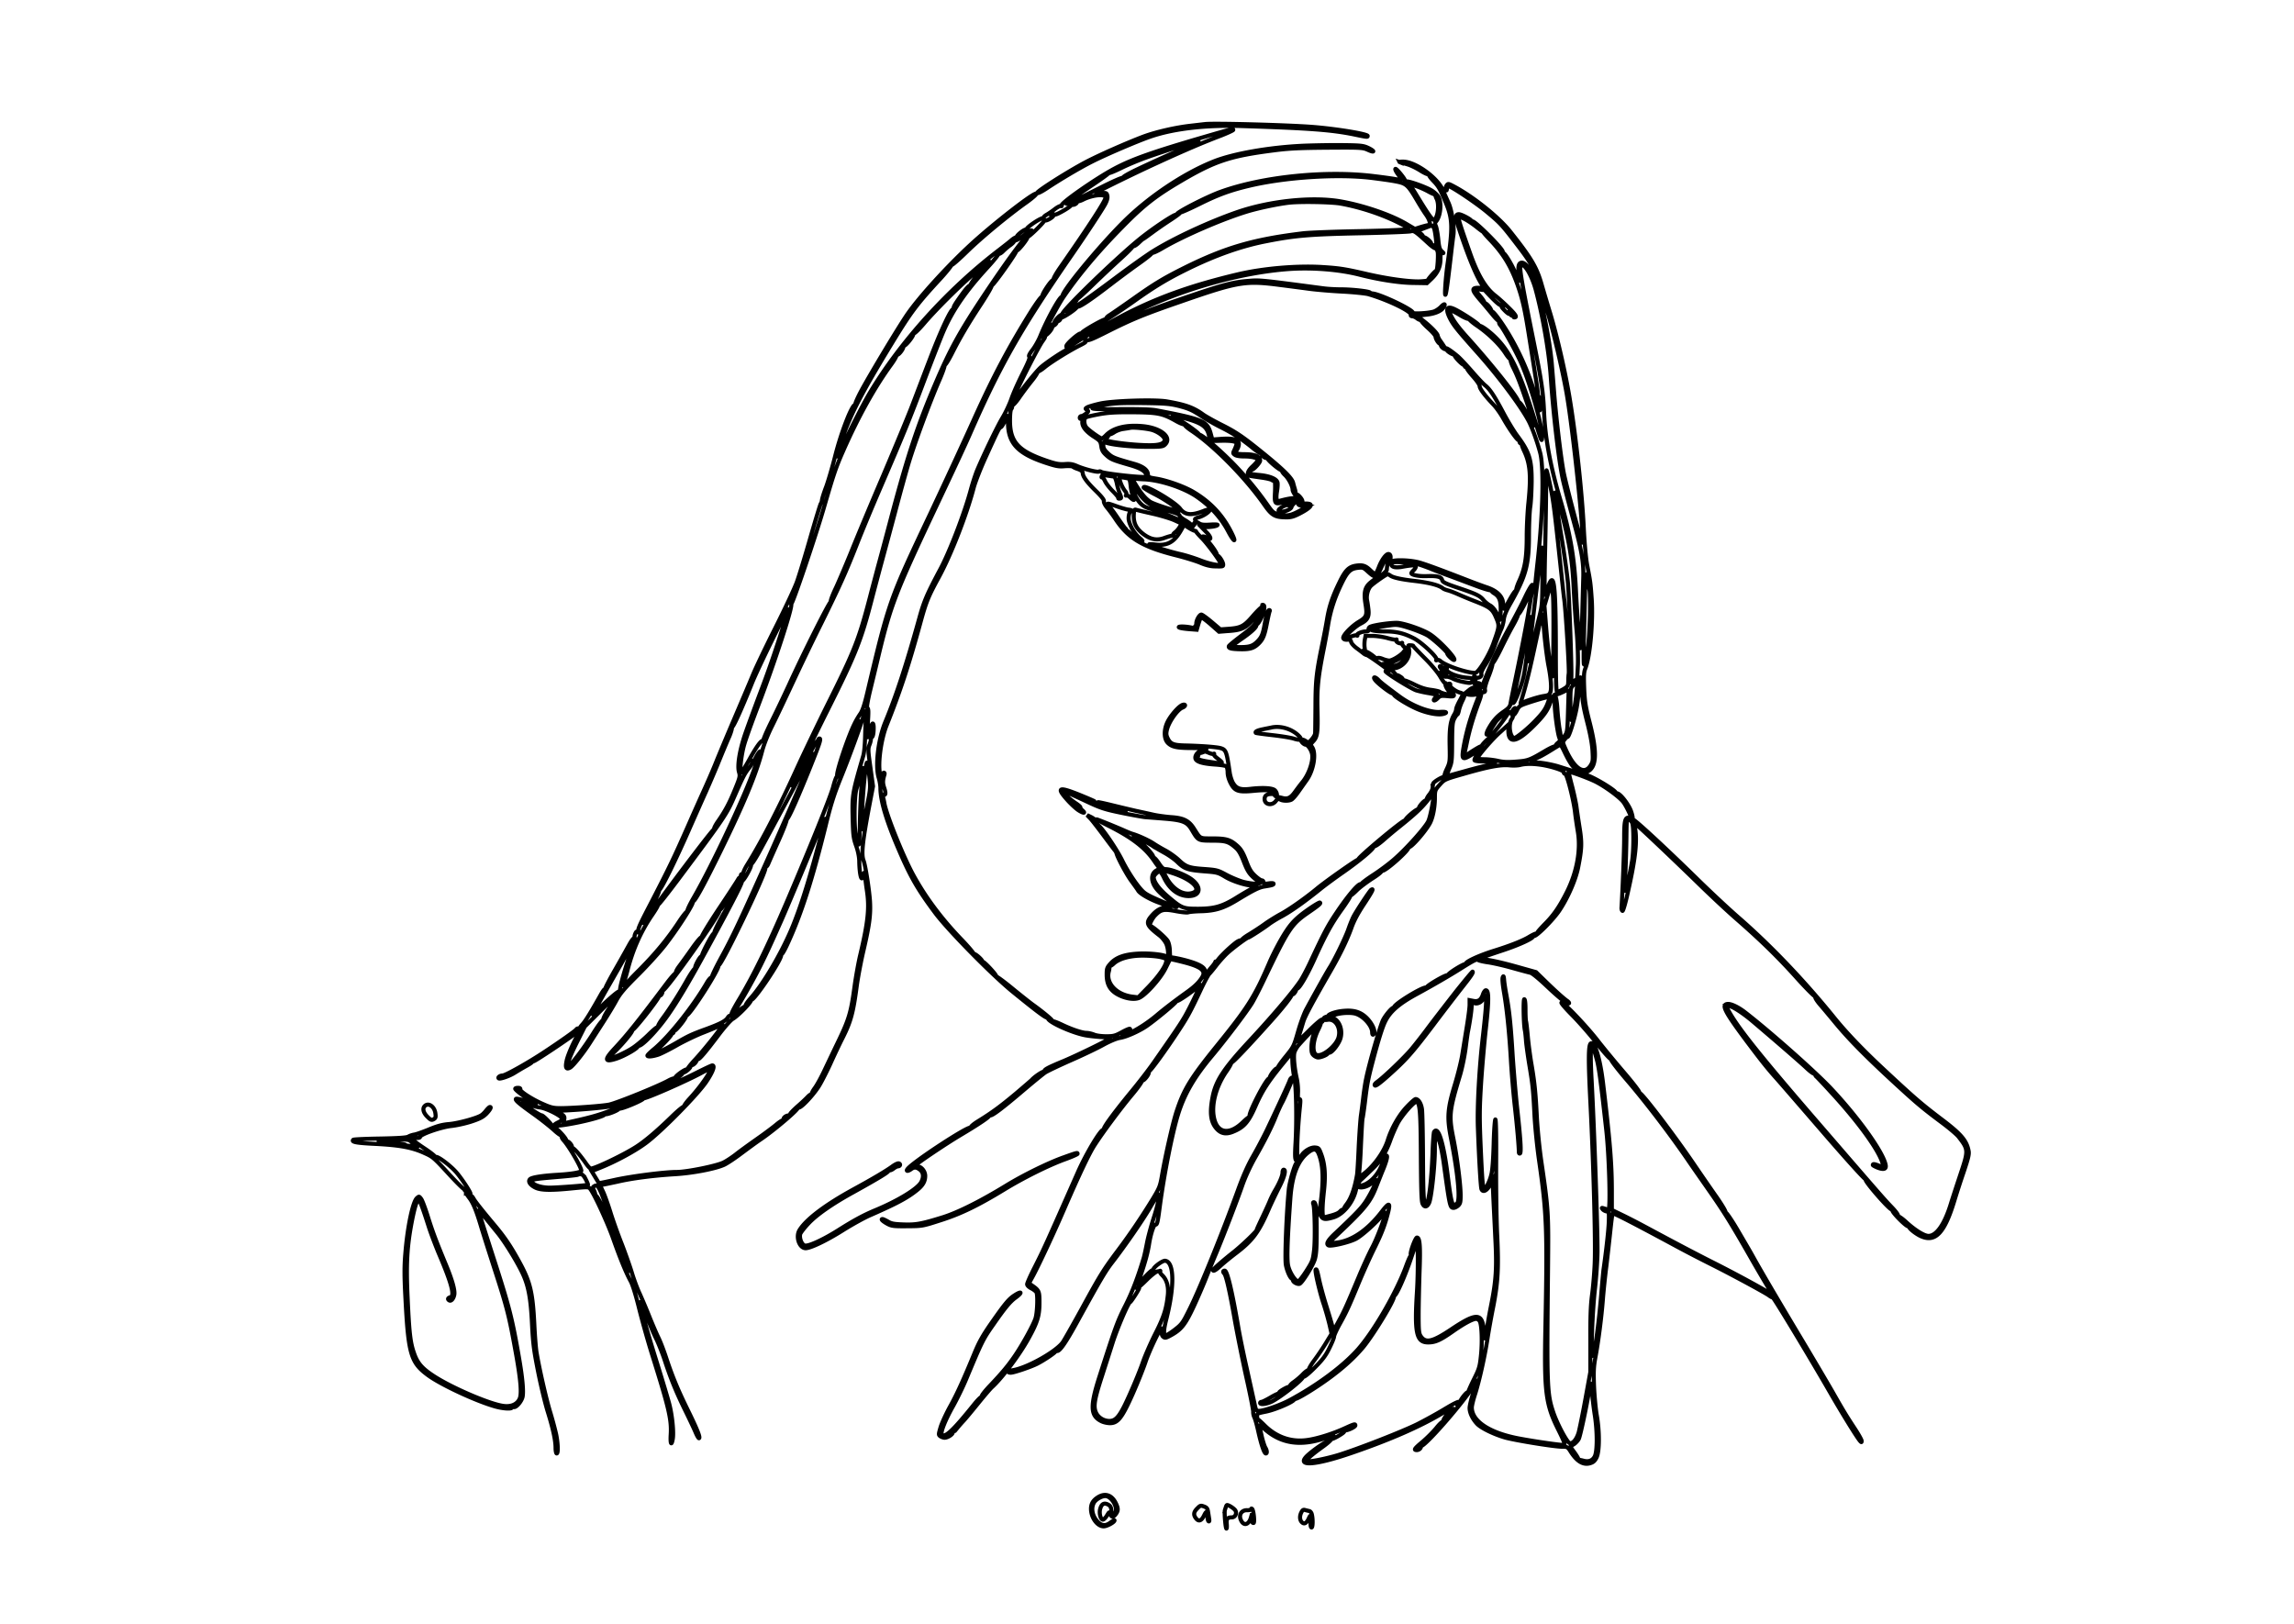 <svg version="1.0" xmlns="http://www.w3.org/2000/svg" width="565" height="400" fill="none" stroke="#000" viewBox="0 0 565 400"><path d="M296.847 30.557c-.524.055-2.152.248-3.587.414-3.724.414-8.524 1.52-11.587 2.652-4.11 1.547-11.173 4.668-14.345 6.353-4.442 2.348-12.222 7.293-11.918 7.597.138.138 1.103-.331 2.317-1.133 3.531-2.348 8.47-5.248 11.284-6.657 3.31-1.685 11.2-5.055 14.235-6.105 5.738-1.989 13.684-2.928 22.705-2.624 16.608.525 22.125.94 27.726 2.1 3.035.635 3.172.635 3.172.33 0-.496-7.917-1.795-13.794-2.237-6.262-.47-24.029-.939-26.208-.69zm-.276 3.176c-12.69 3.702-17.767 5.498-22.07 7.79-4.58 2.431-13.38 8.564-13.05 9.116.083.138.028.194-.11.11-.165-.11-.828.222-1.49.719-.662.525-1.6 1.16-2.096 1.436-.497.277-.8.636-.718.774.083.166.028.193-.138.083-.413-.249-4.22 2.32-4 2.68.083.137.028.193-.11.11-.359-.221-2.455 1.409-2.345 1.795.027.138-.028.194-.138.138-.138-.082-.662.221-1.186.663-.525.47-1.96 1.575-3.173 2.514-12.497 9.586-23.974 22.265-31.588 34.89-1.987 3.314-6.4 12.099-7.311 14.557-.276.746-.607 1.326-.717 1.326-.331 0-.387.249.993-4.005 1.931-5.912 4.91-11.713 12.249-23.73 4.8-7.872 6.207-9.75 12.139-16.16 1.462-1.602 2.593-3.038 2.565-3.176-.055-.166 0-.221.11-.11.111.137 1.821-1.382 3.808-3.316 3.669-3.563 10.07-8.867 14.704-12.154 1.518-1.105 2.456-1.934 2.318-2.072-.47-.47-11.063 7.79-16.47 12.845-5.49 5.11-12.029 12.265-15.036 16.52-1.959 2.734-9.545 15.358-11.725 19.447-.827 1.574-1.407 2.928-1.296 3.01.082.111.055.194-.11.194-.773 0-3.394 6.713-4.884 12.624-.69 2.707-1.683 6.105-2.207 7.542-.552 1.436-1.02 2.928-1.048 3.315-.055.386-.166.745-.276.828-.11.083-1.242 3.812-2.538 8.287-1.27 4.476-2.787 9.448-3.366 11.05-.58 1.602-2.952 6.63-5.242 11.188-2.29 4.558-4.772 9.723-5.49 11.464-.717 1.74-2.786 6.602-4.58 10.8a930.978 930.978 0 0 0-4.358 10.36c-.58 1.519-1.959 4.723-3.062 7.154a954.678 954.678 0 0 0-4 8.978c-3.67 8.287-4.498 10.028-9.712 20.11-2.538 4.89-2.841 5.663-2.51 6.078.303.414.303.442-.083.138-.359-.304-.497-.249-.772.359-.166.387-.221.829-.138.994.11.166.055.221-.11.11-.166-.11-.718.636-1.353 1.824a453.967 453.967 0 0 1-3.393 6.022c-1.269 2.21-2.29 4.171-2.29 4.337 0 .193-.11.36-.22.36s-.497.524-.856 1.16c-2.703 4.806-3.972 6.822-4.69 7.568-.524.58-.717.94-.524 1.078.221.11.138.414-.22.939-.994 1.381-2.76 5.276-3.09 6.823-.387 1.768-.138 2.293.827 1.768.745-.387 3.338-3.646 4.966-6.215.69-1.078 2.124-3.315 3.228-5.028 1.103-1.713 2.538-4.06 3.173-5.249.965-1.768 1.958-2.955 5.462-6.436 2.373-2.376 5.407-5.718 6.731-7.458 3.063-3.978 6.87-9.917 6.677-10.415-.055-.22-.028-.304.11-.22.359.193 2.704-4.117 6.787-12.431 5.793-11.824 8.718-18.868 10.207-24.613.414-1.547 1.352-3.95 2.428-6.105.966-1.934 3.2-6.658 4.966-10.442a684.472 684.472 0 0 1 7.2-14.945c4.414-8.95 5.904-12.21 8.856-19.723 1.104-2.818 3.587-8.785 5.518-13.26 5.904-13.701 7.228-16.906 10.952-26.795 1.987-5.249 4.138-10.746 4.8-12.238 2.29-5.22 5.628-9.972 10.898-15.69 1.49-1.63 2.62-3.039 2.51-3.15-.11-.137-.055-.137.11-.054.166.082.663-.194 1.077-.636.44-.442 1.269-1.16 1.848-1.547.552-.414.966-.856.855-1.022-.083-.166-.027-.193.166-.083.165.11.993-.304 1.903-.994 2.07-1.602 2.207-1.658 2.4-1.326.11.166.083.249-.055.22-.745-.248-5.49 6.078-12.138 16.078-5.656 8.536-8.001 12.79-11.422 20.773-4.442 10.36-6.897 17.707-10.897 32.68-1.6 6.077-3.173 11.905-3.476 12.983-.276 1.05-1.214 4.53-2.042 7.735-2.676 10.22-3.78 12.983-10.318 26.077-2.4 4.834-5.628 11.574-7.2 14.972-4.663 10.276-8.939 18.59-12.58 24.475-.718 1.132-1.131 2.127-1.021 2.32.11.193.083.249-.11.138-.47-.276-.69.36-.276.884.33.415.303.442-.11.11-.387-.303-.497-.276-.8.277-.194.359-2.29 3.591-4.718 7.21-2.4 3.618-4.276 6.712-4.194 6.878.11.166.083.221-.082.138-.166-.11-1.242 1.188-2.4 2.846a200.453 200.453 0 0 1-3.09 4.281c-.525.69-.883 1.381-.8 1.547.11.138.055.221-.083.194-.138-.056-1.104 1.022-2.152 2.403-7.118 9.475-9.739 12.735-12.69 15.911-2.787 2.956-2.76 3.674.137 2.763 2.097-.663 5.628-2.707 5.38-3.122-.11-.193-.055-.22.138-.11.635.414 4.607-3.674 7.31-7.57 2.208-3.148 5.022-7.845 8.526-14.253 6.593-12.044 9.876-18.37 9.683-18.702-.11-.193-.083-.248.028-.11.303.248 2.372-3.426 2.207-3.895-.083-.194-.028-.304.082-.221.11.055.91-1.133 1.766-2.68 3.366-6.16 10.704-19.806 11.808-22.016 1.351-2.652 1.324-2.624 1.517-2.459.22.221-3.118 8.039-10.015 23.591-7.697 17.293-9.628 21.409-12.718 27.017-1.213 2.265-2.151 4.226-2.069 4.392.11.166.056.22-.11.138-.138-.11-.607.387-1.048 1.105-3.394 5.884-9.215 13.204-12.994 16.409-.966.773-1.738 1.546-1.738 1.685 0 .359 1.241.248 2.676-.221.717-.249 2.814-1.299 4.634-2.348 1.821-1.023 4.8-2.459 6.622-3.15 1.82-.718 3.614-1.464 3.972-1.712.607-.387.662-.387.497.027-.331.857-4.276 5.801-6.51 8.232-1.215 1.299-2.125 2.459-2.015 2.57.11.137.055.137-.138.027-.386-.193-3.034 1.713-2.897 2.1.028.137-.055.193-.193.11s-.772.138-1.434.497c-2.456 1.381-12.608 5.497-14.622 5.94-1.517.33-9.049.883-11.918.883-1.848 0-2.428-.138-4.414-1.022-2.786-1.215-5.766-3.177-5.573-3.619.083-.22-.138-.359-.551-.359-.387 0-.69.083-.69.221 0 .332 2.759 2.404 4.138 3.094 1.462.746 1.076 1.077-.469.387-1.71-.746-3.366-1.188-3.504-.967-.22.332.993 1.326 4.525 3.84 1.738 1.243 3.89 2.956 4.8 3.784.883.829 1.738 1.437 1.904 1.326.165-.11.193-.027.055.166-.11.221.083.635.469 1.077 1.352 1.464 4.359 6.63 4.359 7.486 0 .387-2.428.802-5.794.995-3.78.22-6.4.635-6.842 1.077-.579.58.056 1.492 1.407 2.127 1.407.636 3.918.663 9.298.11 3.393-.33 3.752-.33 4.083.111.993 1.188 4.33 8.426 5.71 12.348 1.766 5 3.2 8.453 4.304 10.47.469.856 1.241 3.342 2.042 6.574.717 2.873 2.151 8.039 3.227 11.464 4.194 13.37 4.8 16.022 4.58 19.724-.138 2.237.165 2.9.497 1.132.303-1.63-.11-5.828-.856-8.701-.386-1.464-1.765-6.05-3.062-10.221-1.297-4.144-2.731-8.978-3.173-10.718-.441-1.74-.882-3.398-.965-3.674-.083-.249-.028-.47.11-.47.11 0 .828 1.575 1.545 3.508.745 1.962 1.793 4.475 2.373 5.608.551 1.133 1.49 3.508 2.069 5.249 1.49 4.558 2.869 7.9 5.02 12.292 1.05 2.127 2.208 4.586 2.566 5.442.36.857.745 1.52.856 1.437.358-.194-.497-2.293-2.842-7.072-2.455-5.028-3.78-8.232-5.324-12.928-.58-1.74-1.407-3.923-1.876-4.834-.442-.912-1.407-3.15-2.152-5-.717-1.823-1.821-4.42-2.428-5.774-.634-1.326-1.517-3.757-1.986-5.359-.497-1.602-1.6-4.723-2.456-6.933-.882-2.21-2.124-5.69-2.758-7.735-.635-2.044-1.463-4.337-1.821-5.083-.8-1.685-.8-1.685-.055-1.74.358-.028 1.986-.387 3.669-.746 3.586-.829 8.69-1.492 14.07-1.823 4.303-.249 9.987-1.326 12.138-2.32.773-.36 2.676-1.63 4.277-2.846 1.6-1.188 3.696-2.735 4.69-3.398 3.282-2.21 9.435-7.43 9.186-7.817-.11-.166-.027-.194.193-.056.442.277 3.311-2.707 4.828-5 .607-.911 1.904-3.425 2.925-5.635.993-2.21 2.345-5.055 3.007-6.353 2.096-4.144 2.676-6.299 3.559-12.984.303-2.21 1.048-6.132 1.655-8.701 1.462-6.326 1.793-8.785 1.6-12.127-.193-2.873-1.104-8.757-1.573-10-.606-1.547-.275-4.696 1.435-13.701l.883-4.614-.635-4.585c-.607-4.392-.634-4.641-.165-5.801.248-.69.358-1.381.248-1.547-.11-.194-.083-.249.083-.166.359.221.634-.69.634-2.238 0-1.657-.441-1.436-.855.415-.58 2.79-.883 2.376-.634-.884.248-3.674.248-4.31-.11-4.53-.139-.083.11-1.686.634-3.895.496-2.045 1.545-6.354 2.29-9.53 2.841-11.713 4.193-15.25 13.297-34.53 5.794-12.238 8-17.017 9.021-19.338 7.366-16.823 12.415-25.745 24.636-43.507 4.194-6.05 8.056-11.962 8.746-13.26.496-.94.634-1.574.524-2.1-.166-.662-.276-.717-1.517-.607-.745.028-1.297 0-1.242-.083.166-.276 9.766-4.972 15.284-7.486 6.124-2.818 11.421-5.083 15.394-6.574 1.683-.663 3.09-1.299 3.09-1.437 0-.331-.248-.276-7.173 1.74zm-1.49 1.299c-.083.138-.496.359-.91.47-.883.22-8.856 3.729-14.07 6.215-2.097.994-3.586 1.85-3.476 2.016.083.166.027.194-.138.083-.193-.11-2.649.995-5.49 2.431-2.87 1.437-5.683 2.845-6.29 3.094-.607.276-1.324.608-1.628.718-1.352.608.497-.8 5.076-3.895 2.704-1.795 4.856-3.342 4.8-3.425-.082-.083.028-.11.221-.11.193.027 1.656-.58 3.256-1.382 1.6-.773 4.331-1.906 6.07-2.514 4-1.436 12.524-4.143 12.662-4.033.028.028 0 .194-.083.332zM272.294 48.65c0 .774-3.78 6.63-11.229 17.32-.993 1.437-1.683 2.68-1.572 2.873.11.166.082.221-.083.139-.359-.221-2.924 3.59-2.676 4.005.11.166.083.221-.11.11-.166-.082-1.297 1.437-2.76 3.757-5.406 8.702-9.076 15.58-13.931 26.326-3.035 6.713-6.98 15.22-10.87 23.48-9.987 21.105-10.07 21.299-15.394 43.757-.717 3.066-1.214 4.586-1.766 5.387-.441.635-1.103 1.74-1.462 2.513-1.627 3.288-4.524 11.99-4.248 12.735.082.221.055.36-.083.276-.11-.083-.552 1.078-.938 2.597-.69 2.486-5.49 14.447-11.394 28.26-4.773 11.104-8.221 18.204-12 24.447-1.27 2.154-1.821 3.287-1.628 3.48.193.194.276.166.276-.055v-.47c0-.083.22-.359.496-.635.745-.746 4.745-7.762 6.594-11.547 1.6-3.26 2.18-4.53 4.828-10.47 1.986-4.447 10.152-24.06 10.152-24.391 0-.138.22-.442.469-.636.414-.331.441-.331.248.166-.11.304-.58 1.989-1.02 3.73-2.594 9.916-4.58 16.408-6.732 21.822-2.51 6.354-7.283 14.586-10.621 18.287-.828.94-1.325 1.74-1.214 1.906.11.194.082.249-.083.166-.166-.11-.966.414-1.766 1.16-.993.912-1.6 1.271-1.793 1.105-.22-.165-.469-.027-.772.442-.552.829-1.821 1.492-5.187 2.735-3.724 1.354-4.47 1.713-7.559 3.508-1.545.884-3.531 1.934-4.414 2.32l-1.6.719 2.565-2.486c1.407-1.381 2.483-2.624 2.373-2.79-.11-.166-.028-.249.193-.221.193.055.331-.083.276-.276-.028-.166.055-.304.166-.277.413.138 3.145-3.342 2.924-3.674-.11-.193-.083-.248.11-.138.607.36 8.304-11.63 7.89-12.293-.11-.193-.082-.248.11-.138.553.332 11.34-22.044 11.45-23.784.027-.304.138-.525.22-.47.11.056.36-.303.552-.8.193-.47 1.324-3.04 2.51-5.664 1.187-2.651 2.07-4.944 1.96-5.11-.083-.193-.056-.249.055-.138.276.249 2.538-4.807 5.766-12.818 2.4-5.994 2.73-6.988 2.234-6.988-.138 0-.248.165-.248.331.028.193-.055.304-.166.221-.193-.11-1.793 2.735-4.717 8.342-1.435 2.818-2.014 3.592-1.214 1.63 1.186-2.817 4.47-9.723 8.525-17.817 6.814-13.591 8.138-16.961 10.787-27.265.717-2.707 1.765-6.685 2.345-8.812.579-2.127 2.069-7.652 3.31-12.293 1.214-4.64 2.787-10.304 3.476-12.569 1.518-4.944 4.966-14.254 7.256-19.585.938-2.1 1.6-3.978 1.49-4.144-.083-.166-.056-.22.055-.083.138.11.91-1.132 1.738-2.762 1.959-3.895 3.972-7.32 7.283-12.348 1.462-2.265 2.62-4.226 2.51-4.392-.082-.138-.055-.221.083-.11.276.165 6.097-8.04 5.987-8.426-.055-.11.028-.193.165-.138.332.083 2.787-3.011 2.566-3.26-.11-.083-.055-.138.083-.11.331.083 4.138-3.647 4.055-3.978-.055-.138.056-.166.221-.055.386.22 2.262-.94 2.042-1.271-.083-.138-.276-.166-.442-.083-.193.11-.22.055-.11-.138.165-.249.303-.249.607-.028.276.249.827.056 2.427-.856 1.132-.635 1.987-1.298 1.904-1.436-.083-.166-.028-.194.138-.083.441.276 1.49-.332 1.269-.719-.11-.193-.083-.22.11-.11.166.11.828-.083 1.463-.414 2.317-1.16 5.49-1.464 5.49-.498zM243.38 64.728c-.193.22-.22.497-.11.607.11.138.055.138-.11.055-.414-.248-4.332 4.42-4.083 4.835.11.193.082.22-.11.11-.194-.11-.911.608-1.794 1.823-2.07 2.873-2.455 3.509-2.235 3.868.11.193.083.22-.11.11-.497-.304-3.035 5.11-5.821 12.403-1.407 3.647-3.283 8.62-4.221 11.05-.91 2.43-4.193 10.331-7.256 17.541-3.09 7.21-6.62 15.663-7.862 18.785-1.27 3.121-2.952 7.071-3.752 8.812-.828 1.712-1.407 3.26-1.297 3.453.083.165.083.22-.027.11-.249-.22-6.622 12.43-10.236 20.359-1.324 2.873-3.338 7.1-4.469 9.337-1.103 2.237-1.959 4.226-1.848 4.392.11.193.083.221-.11.11-.414-.248-1.656 1.465-3.587 5-.883 1.548-1.683 2.846-1.82 2.846-.442 0 .054-4.503.8-7.017.385-1.353 1.903-5.58 3.365-9.392 4.11-10.773 8.58-24.447 8.194-25.11-.11-.166-.11-.249.027-.138.276.248 5.96-16.547 8.028-23.674 2.345-8.121 2.952-9.917 4.8-14.088 3.642-8.26 7.698-15.525 11.67-20.994.856-1.16 1.49-2.266 1.38-2.431-.083-.138-.028-.194.11-.11.386.248 1.82-1.658 1.573-2.073-.11-.165-.083-.22.11-.138.359.249 2.593-2.541 2.345-2.928-.083-.138-.028-.193.11-.11.166.11 1.27-.967 2.456-2.348 2.924-3.426 8.331-8.84 12.387-12.376 1.82-1.602 3.365-2.983 3.42-3.121.028-.139.166-.166.221-.083.083.083.028.331-.138.525zm-50.43 89.446c-2.235 7.017-3.725 11.298-5.987 17.237-1.186 3.177-2.731 7.376-3.393 9.282-1.407 4.088-2.042 7.956-1.545 9.53.276.94.22 1.271-.938 4.089-1.407 3.453-2.4 5.331-4.139 7.845-.69.967-1.158 1.878-1.048 2.016.083.139.028.221-.138.194-.276-.083-12.69 16.353-15.532 20.552-.883 1.354-1.683 2.431-1.766 2.431-.165 0-.055-.221 2.29-4.475.993-1.796 1.683-3.398 1.573-3.564-.11-.193-.083-.248.083-.165.33.193 4.276-7.818 7.752-15.829 1.38-3.121 2.952-6.657 3.503-7.873a291.419 291.419 0 0 0 3.09-7.182c1.104-2.735 2.4-5.829 2.87-6.85.44-1.05.717-2.045.634-2.21-.11-.194-.083-.25.028-.111.248.22 2.179-4.006 4.883-10.718 1.517-3.812 8.745-18.508 8.966-18.287.055.055-.497 1.906-1.187 4.088zm20.442 21.85c-.11.498-.248 2.68-.303 4.835-.055 2.458-.221 4.475-.497 5.386-2.676 9.227-2.703 9.503-2.593 15.138.11 4.393.193 5.028.855 6.934.47 1.298.745 2.707.773 3.73.027 2.375.33 4.392.662 4.309.165-.028.276-.304.276-.58 0-.636.386-1.105.44-.553.029.221.084.774.139 1.27.027.47.193 1.741.359 2.818.662 4.255.303 7.763-1.628 15.912-.442 1.823-1.049 5.248-1.38 7.596-.91 6.74-1.379 8.26-4.276 14.227-.8 1.657-2.152 4.503-3.007 6.298-.827 1.796-1.959 3.867-2.483 4.586-.551.746-.883 1.408-.772 1.519.11.11.055.166-.11.11-.166-.055-.58.25-.966.663-.359.387-1.462 1.437-2.455 2.293-.994.884-1.794 1.713-1.794 1.879 0 .138-.22.304-.496.359-.718.11-1.324.663-1.104 1.05.083.165.083.22-.055.11-.11-.11-.855.331-1.628.967-.772.663-3.007 2.348-4.993 3.73-1.959 1.38-4.331 3.093-5.214 3.811-.91.69-2.235 1.575-2.98 1.934-1.655.829-8.993 2.32-11.476 2.32-3.007 0-11.173 1.05-15.284 1.962-2.124.47-3.862.828-3.918.773a96.4 96.4 0 0 0-.91-1.52l-.855-1.408 2.262-.912c3.78-1.519 8.497-4.088 11.09-6.022 3.835-2.845 12.912-12.071 14.953-15.193 1.6-2.403 2.124-3.923 1.407-3.923-.193 0-1.876.802-3.807 1.768-4.304 2.183-16.111 7.404-20.912 9.227-3.228 1.243-5.186 1.795-10.207 2.9l-1.683.387.138-.884c.138-.801.027-.967-.91-1.547l-1.077-.663 1.518-.055c3.917-.166 10.262-.718 11.89-1.05 1.573-.331 7.477-2.596 12.746-4.944 2.29-1.023 5.186-2.929 4.966-3.26-.083-.166-.055-.221.11-.138.331.193 1.876-1.022 1.876-1.52.028-.193.166-.331.331-.303.331.055 1.131-.746 1.159-1.16a.328.328 0 0 1 .33-.277c.387 0 1.794-1.63 4.94-5.8 1.489-1.99 3.117-3.84 3.613-4.117 1.38-.801 4.718-4.254 4.497-4.64-.11-.166-.083-.222.11-.111.607.359 7.339-9.641 7.339-10.94 0-.248.082-.414.193-.358.083.082.69-.967 1.296-2.293 3.366-7.238 6.097-15.69 9.436-29.171 1.269-5.221 2.069-7.707 3.586-11.492 2.152-5.276 5.297-13.812 5.766-15.69.386-1.381 1.02-1.63.717-.276zm-1.959 2.625c-.248.58-.717 1.85-1.076 2.845-2.234 6.381-3.724 9.917-3.724 8.923 0-.442 2.373-7.32 3.228-9.282.386-.94.883-2.127 1.103-2.624.194-.47.497-.884.635-.884.165 0 .083.47-.166 1.022zm-25.463 10.22c-2.483 7.183-10.484 24.2-15.036 32.1-.993 1.713-1.738 3.26-1.627 3.453.082.166.082.22-.056.11-.11-.11-1.076 1.05-2.096 2.625-2.76 4.17-5.628 7.624-9.629 11.685-1.986 1.96-3.53 3.646-3.476 3.729.083.083-.082.138-.358.138-.442 0-.47-.083-.166-.58.22-.304.635-1.602.966-2.9 1.269-5.056 3.228-9.531 5.931-13.564.883-1.27 1.6-2.459 1.6-2.652 0-.193.083-.304.193-.276.11.027 2.235-2.68 4.746-6.022 11.67-15.608 11.973-16.077 14.014-20.773 1.987-4.53 2.428-5.415 3.449-6.685.552-.663.938-1.382.855-1.603-.083-.22-.055-.304.11-.22.138.082.47-.25.718-.747.469-.939.938-1.602 1.103-1.602.055 0-.496 1.713-1.241 3.785zm28.112 2.073c.33 3.01.303 3.26-.359 6.712a91.676 91.676 0 0 0-.91 5.055c-.359 2.9-.635 1.63-.497-2.348.138-4.613.91-12.513 1.214-12.513.11 0 .359 1.409.552 3.094zm-1.49-.857c-.359 1.851-.717 7.293-.8 12.486-.055 2.984-.165 5.442-.276 5.442-.11 0-.193-.055-.22-.138 0-.055-.194-.773-.414-1.574-.552-2.072-.525-9.807.027-11.824.249-.828.635-2.348.883-3.397.47-1.823 1.131-2.68.8-.995zm-31.616 29.779c-.772 1.409-1.324 2.652-1.214 2.818.11.193.083.248-.055.165-.303-.165-3.862 6.354-3.78 6.934 0 .193-.055.304-.137.193-.249-.22-3.09 5.166-2.897 5.525.11.138.055.193-.055.055-.304-.248-1.849 2.542-1.6 2.928.082.139.055.221-.083.111-.138-.083-.993 1.16-1.904 2.762-1.903 3.398-4.276 7.1-5.986 9.393-.662.883-1.186 1.795-1.186 2.016 0 .221-.083.36-.194.276-.11-.083-1.103.746-2.207 1.851-1.103 1.077-2.73 2.459-3.614 3.066-1.765 1.243-5.572 2.929-5.986 2.68-.138-.083.248-.608.883-1.188 1.958-1.768 4.938-5.304 4.745-5.635-.11-.166-.083-.221.082-.138.331.193 6.511-7.68 6.511-8.288 0-.165.11-.276.22-.193.304.166.829-.856.58-1.132-.11-.083-.055-.139.138-.083.69.193 14.374-19.116 13.987-19.724-.11-.166-.055-.22.083-.138.248.166 3.945-5.249 3.945-5.746 0-.083.22-.387.47-.69.937-1.105.661-.249-.746 2.182zm-24.47 11.961c-.745.967-3.532 9.668-3.78 11.823-.055.387-.22.663-.386.636-.304-.083-4.331 3.535-5.545 4.972-.359.414-.69.718-.773.635-.055-.055 1.794-3.453 4.138-7.514 2.345-4.088 4.553-7.983 4.884-8.673.606-1.188 1.324-2.21 1.6-2.21.055 0 0 .165-.138.331zm-5.214 14.365c-.249.497-.994 1.768-1.683 2.79-.662 1.05-1.104 2.016-1.021 2.182.11.166.083.22-.055.138-.166-.083-1.27 1.381-2.456 3.287-2.4 3.785-5.49 7.845-5.959 7.845-.606 0 .028-1.767 1.96-5.69l1.958-3.895 3.78-3.757c2.069-2.072 3.807-3.784 3.862-3.784.027 0-.138.414-.386.884zm23.201 18.37c-1.02 1.712-2.841 4.116-4.717 6.132-.8.884-1.38 1.713-1.27 1.85.11.139.083.167-.055.056-.138-.138-1.517.995-3.034 2.486-3.697 3.591-6.511 5.967-8.69 7.376-3.035 1.961-10.18 5.387-11.229 5.387-.165 0-.717-.58-1.214-1.326-1.683-2.376-3.09-3.923-3.365-3.73-.194.11-.221.028-.083-.165.248-.415-.91-1.74-1.324-1.492-.166.11-.194.028-.056-.166.249-.442-2.841-3.674-3.283-3.425-.165.083-.22.083-.138 0 .221-.249-2.207-2.818-2.648-2.818-.469 0-4.497-2.68-4.662-3.094-.083-.165.524-.027 1.296.332.8.359 2.125.718 2.952.828 1.683.194 5.518 2.183 5.518 2.818 0 .193-.442.58-.966.829-2.29 1.105-.414 1.105 4.828.055 3.504-.718 6.649-1.657 6.456-1.934-.083-.138.027-.165.22-.11.497.193 3.614-1.077 3.339-1.354-.11-.11-.028-.138.193-.027.524.193 6.152-2.183 5.876-2.486-.138-.11-.083-.139.083-.056.386.221 10.456-4.199 14.042-6.132 1.38-.746 2.538-1.299 2.593-1.243.055.055-.248.69-.662 1.409zm-30.236 25.91c.358.691.607 1.3.551 1.354-.193.166-7.531.719-9.407.719-2.042 0-3.945-.608-4.359-1.382-.331-.635-.028-.718 6.18-1.243 2.73-.22 5.02-.47 5.076-.552.083-.083.414-.138.717-.138.414 0 .773.386 1.242 1.243zm3.696 3.095c.387.884 1.242 3.204 1.876 5.193.635 1.961 1.27 3.646 1.38 3.674.138.055.193.193.11.332-.055.11.359 1.436.993 2.928 1.683 4.143 2.732 7.265 2.51 7.403-.192.11-1.323-2.763-4.358-11.022-1.242-3.398-3.31-7.597-3.752-7.597-.166 0-.248-.083-.138-.165.083-.11-.028-.553-.248-1.023-.359-.662-.386-.856-.055-1.05.69-.469.965-.248 1.682 1.327zm172.757-257.65c-8.139.387-17.022 1.934-21.823 3.868-7.42 2.956-16.166 8.84-22.318 15.027-6.4 6.437-15.367 17.376-14.87 18.177.11.166.083.221-.11.11-.47-.276-3.642 5.415-5.408 9.78-.386.939-1.214 2.43-1.848 3.26-.8 1.049-1.049 1.574-.8 1.712.22.138-.221 1.298-1.6 4.033-1.076 2.127-2.345 4.945-2.814 6.326-.47 1.353-1.463 3.48-2.207 4.696-1.242 2.072-4.47 8.757-6.208 12.845-.414.995-1.103 3.094-1.545 4.696-1.545 5.829-5.214 15.36-7.559 19.751-3.2 5.995-4 7.818-5.131 11.906-3.228 11.63-5.683 19.144-8.387 25.663-1.793 4.282-2.566 10.829-1.655 13.84.22.745.414 1.878.414 2.486 0 3.204 1.49 8.176 4.634 15.442 2.787 6.491 4.608 9.64 8.856 15.33 3.09 4.172 14.015 15.305 19.119 19.448 6.014 4.89 8.22 6.547 8.552 6.354.166-.11.22-.083.138.083-.47.745 5.573 3.563 9.104 4.254.883.165 2.62.359 3.89.442 1.241.055 2.262.22 2.262.303 0 .25-7.973 4.144-11.449 5.608-3.89 1.602-4.883 2.155-4.662 2.514.11.193.082.22-.138.11-.276-.165-2.373 1.244-3.063 2.045-.082.082-1.765 1.547-3.751 3.232-3.918 3.287-5.932 4.75-9.27 6.823-1.242.746-2.07 1.464-1.959 1.63.083.138.028.193-.138.082-.634-.386-13.573 8.067-15.339 10.028-.634.69-.082.801.773.166.745-.553 1.352-.525 2.207.165.827.663.938 1.768.303 2.984-.827 1.657-5.766 4.668-11.449 7.016-2.759 1.16-5.103 2.404-9.242 5.028-3.641 2.265-7.09 3.84-8 3.619-.745-.194-1.38-1.768-1.131-2.818.11-.36 1.02-1.547 2.041-2.624 2.014-2.155 5.904-4.862 11.09-7.707 6.263-3.481 8.69-4.945 8.608-5.249-.028-.166.055-.249.22-.138.166.083.608-.083.994-.387.414-.331.91-.58 1.103-.58.552 0 .745-.525.276-.718-.248-.11-.965.22-1.738.801-1.545 1.105-4.607 2.928-9.462 5.58-6.87 3.757-11.643 7.348-13.298 10.028-1.02 1.657-.055 4.475 1.517 4.475 1.242-.028 5.132-1.879 9.16-4.42 2.29-1.437 5.38-3.15 6.897-3.785 6.4-2.817 9.021-4.199 11.394-6.132 1.407-1.133 1.986-2.127 1.986-3.48 0-1.161-.993-2.349-1.959-2.349-.469 0-.524-.083-.276-.387.497-.58 7.228-5.11 10.787-7.237 4.69-2.79 7.311-4.558 7.228-4.862-.027-.138.055-.193.22-.083.387.249 3.174-1.878 8.415-6.353 2.29-1.934 4.58-3.812 5.16-4.2.551-.358 3.337-1.684 6.207-2.955 2.841-1.243 6.455-2.956 8-3.812 1.71-.94 3.31-1.602 4.138-1.74 1.545-.221 4.718-1.63 6.621-2.929 2.345-1.63 7.394-5.828 7.311-6.104-.027-.139.055-.194.193-.083.276.138 4.056-2.459 5.076-3.509.276-.276.552-.497.607-.497.194 0-2.565 5.746-3.752 7.79-1.103 1.906-2.069 3.343-7.697 11.409-1.269 1.823-3.752 5.027-5.49 7.127-4.248 5.166-6.924 8.812-6.786 9.254.083.193.027.276-.138.193-.524-.331-4.11 5.608-6.18 10.249-8.221 18.59-8.387 18.977-10.704 23.563-1.048 2.044-1.876 3.923-1.876 4.199 0 .304.414.718 1.076 1.05.58.303 1.131.745 1.241.994.331.912.166 5.083-.276 6.409-.551 1.657-3.034 6.16-4.883 8.922-1.655 2.459-3.117 4.254-6.207 7.514-1.269 1.326-2.235 2.542-2.124 2.707.11.166.055.249-.11.221-.166-.055-.994.801-1.877 1.906-5.048 6.271-7.034 8.15-7.835 7.348-.44-.442.773-3.536 2.787-7.1 1.02-1.85 2.428-4.75 3.117-6.408 3.945-9.447 4.194-9.972 6.76-13.618 2.896-4.172 4.138-5.663 5.517-6.658 1.71-1.243 1.517-1.713-.248-.58-1.352.856-2.235 1.878-5.132 5.994-2.593 3.674-3.503 5.249-4.69 8.094-2.786 6.768-4.331 10.138-5.986 13.15-1.021 1.823-2.097 4.17-2.428 5.22-.552 1.851-.552 1.934-.083 2.293.304.193.745.36 1.049.36.8 0 2.151-.912 1.986-1.327-.055-.193-.028-.304.11-.22.138.082.552-.25.938-.747a42.473 42.473 0 0 1 1.738-1.989c.552-.607 2.152-2.541 3.56-4.281 1.406-1.74 2.896-3.48 3.31-3.868 2.565-2.32 6.842-8.038 9.049-12.071 2.207-3.978 2.676-5.58 2.676-8.785 0-2.845-.083-3.01-1.96-4.31l-.634-.441.745-1.354c1.352-2.403 5.242-10.718 7.642-16.27 3.918-9.033 6.483-14.503 7.918-16.63 2.124-3.26 6.318-8.867 8.966-12.044 1.545-1.823 2.648-3.398 2.538-3.563-.11-.166-.083-.221.11-.11.36.22 1.821-1.63 1.573-2.045-.11-.166-.055-.249.083-.221.303.083 4.248-5.36 7.366-10.138 2.18-3.315 2.869-4.613 5.324-9.834.91-1.934 1.876-3.73 2.152-4.006.304-.304 1.104-1.27 1.793-2.182.718-.912 1.876-2.21 2.621-2.9 1.324-1.244 4.856-3.868 5.187-3.868.248 0 4-2.43 5.159-3.342.551-.415 1.958-1.299 3.172-1.934 2.18-1.188 5.6-3.591 9.49-6.74 1.132-.912 3.615-2.735 5.518-4.061 4.083-2.845 7.614-5.801 7.504-6.27-.028-.194.055-.277.22-.166.166.11 1.132-.553 2.153-1.437a114.18 114.18 0 0 1 4.055-3.398c3.752-3.01 5.325-4.475 6.787-6.298.772-.967 1.462-1.713 1.517-1.63.276.277-.69 5.497-1.241 6.63-.745 1.547-5.325 6.685-8.332 9.31-1.241 1.104-3.614 2.872-5.242 3.922-1.655 1.077-2.924 2.044-2.841 2.182.082.138-.028.166-.249.083-.551-.193-3.172 2.873-5.986 7.1-2.124 3.176-2.87 4.557-6.566 12.458-.773 1.63-1.793 3.536-2.29 4.282-1.959 2.873-6.814 8.59-12.249 14.447-6.621 7.1-8.607 10.11-9.38 14.226-.745 3.895-.441 6.133 1.048 7.763 1.049 1.16 2.263 1.38 3.89.746 2.787-1.105 3.89-2.349 5.656-6.382 1.6-3.646 3.007-5.856 6.4-10.027l2.594-3.177.082 2.182c.028 1.188.249 2.984.47 3.95.468 2.072.634 10.47.303 16.216-.166 2.845-.138 3.895.11 4.199.248.276.248.525.055.773-.469.58-1.655 4.696-1.82 6.409-.58 5.967-1.021 17.072-.718 18.646.331 1.713 1.187 3.48 1.628 3.398.138-.055.22.083.138.276-.166.442 1.076 1.16 1.628.94.634-.25 3.227-4.393 3.724-5.995.359-1.215.469-2.652.469-7.044 0-5.497-.166-7.044-.717-7.044-.193 0-.221.193-.11.47.358.883.496 8.977.165 11.519-.276 2.292-.386 2.596-1.904 4.972-.883 1.381-1.793 2.514-1.986 2.514-.717 0-2.152-2.265-2.483-3.895-.331-1.575-.166-6.575.552-16.547.414-5.69 1.82-9.31 4.359-11.27 1.38-1.078 2.096-.995 2.62.303 1.132 2.818 1.242 6.492.442 12.403-.304 1.99-.276 2.348.138 2.984.524.8 1.048.856 3.062.276 2.4-.718 4.828-3.674 5.518-6.713.165-.773.276-.856.827-.718.883.221 2.318-.276 3.256-1.16.441-.387.827-.663.91-.608.22.221-1.269 3.287-2.483 5.166-1.103 1.685-2.345 3.01-7.531 7.9-1.876 1.74-2.373 2.652-1.766 3.011.552.36 5.131-.718 6.76-1.574 1.6-.829 5.572-4.448 6.593-5.967.248-.387.524-.608.607-.525.33.304-1.794 6.05-3.145 8.591-.745 1.41-2.18 4.53-3.2 6.961-3.063 7.32-3.697 8.73-5.05 11.188l-1.268 2.348-.387-1.381c-.193-.773-.91-3.121-1.572-5.249-.662-2.127-1.38-4.861-1.628-6.05-.441-2.154-.607-2.596-.827-2.347-.249.22.938 5.331 1.876 8.204a71.884 71.884 0 0 1 1.517 5.276l.524 2.32-1.517 2.487c-.855 1.381-2.152 3.287-2.897 4.254-.717.994-1.241 1.906-1.159 2.072.11.166.083.22-.082.138-.138-.083-.745.331-1.352.94-.58.634-1.6 1.49-2.262 1.96-.663.442-1.076.94-.994 1.105.11.194.056.221-.11.11-.276-.165-2.538 1.106-2.538 1.41 0 .055.138.027.331-.083s.22-.083.11.138c-.11.166-.303.249-.441.166-.11-.083-1.076.359-2.097.967-1.048.607-2.041 1.104-2.234 1.104-.193 0-.359.111-.359.277 0 .442 1.435.304 2.731-.277 2.097-.966 8-5.607 7.808-6.16-.028-.138.055-.165.22-.055.166.11 1.407-.912 2.732-2.265 1.903-1.906 2.676-2.928 3.558-4.751.635-1.271 1.16-2.542 1.16-2.846 0-.304.606-1.63 1.323-2.955 1.683-3.011 2.29-4.31 4.745-10.249 1.104-2.652 2.842-6.52 3.863-8.563 1.793-3.647 2.593-5.69 3.393-8.868.607-2.43.193-2.458-1.6-.11-3.366 4.392-7.2 7.072-10.897 7.569-.993.138-1.849.193-1.931.11-.083-.055.662-.884 1.655-1.795 7.145-6.74 8.387-8.26 9.932-12.293.469-1.188 1.103-2.79 1.407-3.536.938-2.21 1.351-3.701 1.075-3.867-.303-.194-.469.083-1.103 1.961-.662 1.906-1.986 3.702-3.449 4.64-1.986 1.327-3.31.747-1.71-.745.524-.47 1.766-1.657 2.759-2.624 2.014-1.906 3.366-4.06 4.469-7.238a42.028 42.028 0 0 1 1.71-3.922c1.076-2.044 4.249-5.663 4.746-5.36.772.498.938 2.708.993 13.426.055 8.37.138 11.077.414 11.685.441.94 1.103.884 1.6-.166.58-1.188 1.434-9.088 1.434-13.204 0-3.094.083-3.757.414-3.757.22 0 .331.083.276.193-.055.11.11.83.414 1.603.303.773.8 3.232 1.103 5.497 1.462 10.607 1.518 10.856 2.428 10.856.276 0 .773-.249 1.104-.553.524-.497.607-.883.607-2.569 0-2.596-.91-9.64-1.794-13.977-1.13-5.608-1.02-6.768 1.656-15.635.496-1.686 1.103-4.586 1.351-6.492.249-1.906.497-3.757.58-4.144.58-2.9.993-5.967.91-6.602-.11-.746-.083-.773.524-.497.828.359 1.904-.11 2.345-1.05.966-2.127.938.276-.055 8.978-.938 7.983-1.462 17.624-1.269 22.79.304 8.287.69 14.64.883 15.138.33.856 1.297.442 2.041-.912l.69-1.243.166 3.591c.082 1.962.33 6.602.496 10.304.414 7.818.22 10.718-1.076 17.182-.469 2.348-.938 5.055-1.02 6.022-.194 2.155-.635 2.514-.663.553 0-.802-.165-1.962-.358-2.57-.69-2.292-2.373-1.96-7.587 1.52-4.773 3.204-6.456 3.591-7.67 1.74-.413-.635-.496-1.381-.496-5.055 0-2.348.11-7.155.22-10.635.249-6.437.083-8.564-.634-8.564-.386 0-1.738 3.62-1.517 4.2.055.165.027.358-.11.414-.11.055-.607 1.187-1.104 2.569-2.373 6.408-7.89 15.939-11.808 20.358-3.669 4.144-9.987 8.84-16.773 12.486-2.235 1.216-6.345 2.652-7.532 2.652-.8 0-.8-.055-1.269-2.265-.276-1.27-1.103-4.972-1.82-8.232-.745-3.26-1.683-7.817-2.07-10.082-1.572-9.144-2.73-13.95-3.338-13.95-.441 0-.496.33-.11.718.441.442 1.352 4.364 2.51 10.994.607 3.453 1.904 9.917 2.87 14.31.993 4.391 1.765 8.342 1.738 8.728-.028.415.11 1.022.275 1.354.194.36.663 1.989 1.021 3.674.745 3.287 1.435 5.249 1.821 5.249.359 0 .303-.774-.138-1.465-.193-.331-.58-1.546-.855-2.68-.248-1.132-.524-2.32-.607-2.596-.11-.386.303-.138 1.324.774 4.028 3.536 8.773 4.254 14.787 2.237 1.159-.386 2.18-.607 2.262-.497.11.11.138.193.056.166-.304-.166-1.683.8-1.518 1.077.11.193.083.221-.11.11-.331-.193-3.752 2.183-5.131 3.536-2.594 2.625 2.096 2.293 11.007-.773 9.353-3.204 16.912-6.492 22.43-9.806 1.24-.746 2.261-1.244 2.261-1.078 0 .138.138.166.332.055.193-.11.22-.082.11.139-.11.165-.304.248-.442.165-.33-.193-2.262 2.293-2.041 2.652.11.194.083.249-.083.166-.165-.11-.91.608-1.683 1.574-.8.967-2.29 2.459-3.365 3.37-2.014 1.686-2.263 2.045-1.407 2.045.607 0 1.213-.636.91-.967-.11-.138-.055-.138.11-.055.745.414 10.705-10.967 12.801-14.641.47-.801.883-1.464.938-1.464.055 0-.303 1.298-.827 2.9-.525 1.575-.938 3.315-.938 3.868 0 1.215.8 2.817 1.93 3.978 1.077 1.05 4.167 2.541 6.898 3.315 2.538.69 12.028 2.237 13.932 2.237 1.324 0 1.407.055 2.124 1.188 1.572 2.486 3.173 3.425 4.91 2.845.718-.22 1.104-.608 1.49-1.409.718-1.464.745-6.326.056-10.276-.276-1.547-.58-4.779-.69-7.182-.138-3.591-.083-4.834.303-6.989.745-3.895 1.545-10.138 1.876-14.502.166-2.128.552-5.802.856-8.15a903 903 0 0 0 .965-8.563c.248-2.348.497-4.337.58-4.42.165-.166 4.772 2.182 16.083 8.287a329.208 329.208 0 0 0 8.277 4.282c4.8 2.403 12.994 6.823 14.125 7.624.386.304.827.525.965.525.249 0 9.132 14.724 14.015 23.204 2.98 5.194 6.814 11.409 7.504 12.155.303.331.359.331.359-.055 0-.249-.718-1.547-1.6-2.9-2.235-3.399-2.98-4.642-5.573-9.2-1.27-2.21-5.077-8.674-8.497-14.364-5.463-9.144-9.132-15.387-11.09-18.923-.718-1.298-.884-1.574-3.973-6.85-1.325-2.238-2.539-4.006-2.677-3.923-.137.11-.193 0-.11-.193.083-.194-.993-1.99-2.372-3.95-1.407-1.99-3.835-5.525-5.435-7.873-4.8-7.072-12.801-17.57-13.298-17.459-.165.028-.248-.055-.138-.22.11-.167-1.6-2.376-3.78-4.918-2.179-2.541-5.075-6.05-6.427-7.79-2.759-3.563-8.304-9.392-8.939-9.392-.248 0 .883 1.326 2.51 2.983 1.629 1.63 4.387 4.752 6.098 6.962 1.738 2.21 3.31 3.978 3.503 3.922.166-.027.249.056.138.221-.082.166 1.6 2.376 3.78 4.917 4.552 5.304 10.29 12.79 14.842 19.392 1.71 2.514 4.276 6.16 5.656 8.15 3.42 4.889 5.407 8.066 10.483 16.988 2.4 4.171 4.607 7.9 4.939 8.26.579.663.579.663-.387-.028-1.186-.884-8.662-4.945-14.373-7.817-3.89-1.962-9.27-4.78-16.801-8.84-1.6-.856-4.056-2.127-5.435-2.79l-2.566-1.243v-4.613c0-6.824-.469-12.459-2.18-26.713-.744-6.16-2.04-10.304-3.006-9.696-.607.387-.635 4.089-.083 14.807.745 14.668 1.27 33.867 1.048 39.226-.082 2.348-.386 5.828-.634 7.734-.359 2.597-.47 5.415-.442 11.326v7.845l-1.213 6.658c-.663 3.646-1.435 7.348-1.656 8.204-.496 1.685-1.407 2.818-2.207 2.652-.634-.11-3.145-4.834-4.083-7.68-1.517-4.53-1.572-6.519-1.269-35.22.138-13.895.11-14.503-1.655-26.574-.47-3.205-.938-7.928-1.104-11.05-.303-5.994-.579-8.59-1.379-13.204-.276-1.685-.662-4.53-.828-6.354-.165-1.823-.358-3.536-.441-3.812-.083-.248-.138-1.602-.138-2.956 0-1.574-.11-2.486-.303-2.486-.276 0-.166 6.188.137 7.597.083.304.221 1.547.304 2.762.11 1.216.496 3.95.855 6.078.8 4.806.91 5.911 1.242 12.43.165 2.873.662 7.735 1.103 10.774 1.904 13.204 2.042 16.823 1.573 41.021-.331 16.216.055 19.116 3.227 25.47 1.242 2.486 1.656 3.536 1.407 3.646-.358.138-6.98-.801-11.228-1.602-7.145-1.354-11.532-4.227-11.532-7.624 0-.442.359-1.962.828-3.37 1.02-3.232 2.317-8.978 3.035-13.62.303-1.988.938-5.496 1.407-7.817 1.158-5.966 1.351-9.475.993-17.32-.193-3.646-.304-11.63-.276-17.762.055-6.989-.028-11.105-.193-11.05-.138.055-.331 2.652-.414 6.022-.11 3.812-.303 6.52-.58 7.57-.386 1.63-1.324 3.48-1.765 3.48-.331 0-.497-2.127-.883-10.856-.276-6.63-.276-8.702.11-14.917.249-3.978.8-10.221 1.214-13.868.745-6.795.745-9.254-.027-9.254-.193 0-.497.415-.69.94-.441 1.408-1.131 1.906-2.317 1.685l-.993-.194v1.188c0 .663-.304 3.011-.663 5.221-.358 2.21-.855 5.276-1.103 6.796-.22 1.547-1.048 4.889-1.82 7.458-1.85 6.105-2.015 8.15-1.022 13.232 1.849 9.42 2.4 15.884 1.407 16.27-.22.083-.33.277-.248.442.083.139 0 .194-.248.111-.635-.249-.938-1.492-1.683-7.43-1.02-8.122-2.345-12.432-3.366-10.83-.11.166-.303 2.57-.386 5.304-.276 7.21-.966 12.57-1.628 12.57-.552 0-.662-1.686-.717-11.465-.028-5.773-.138-11.16-.248-11.989-.193-1.436-.883-2.513-1.573-2.513-.193 0-1.214.884-2.234 1.989-1.876 1.989-3.697 5.193-4.608 8.093-.938 3.04-3.669 6.768-6.29 8.592-.33.22-.552.524-.496.635.082.11-.028.22-.221.22-.276 0-.331-.22-.138-.855.138-.47.386-3.757.524-7.32.166-3.537.331-6.52.414-6.658.055-.11.303-1.796.552-3.757.524-4.503.745-5.718 1.959-10.331 1.351-5.11 2.4-8.509 3.117-9.862 1.214-2.404 3.476-4.337 7.89-6.713 3.697-2.016 7.863-4.42 10.484-6.077 3.338-2.1 4.138-2.514 4.441-2.21.138.138 1.242.414 2.456.58 1.186.166 3.862.773 5.903 1.354 2.07.58 4.111 1.132 4.525 1.215.469.11 2.069 1.437 4 3.26 3.338 3.149 5.16 4.585 5.49 4.254.11-.083-.11-.387-.496-.636-.883-.635-2.925-2.458-5.518-5l-2.097-2.044-3.834-1.077c-4.084-1.16-6.622-1.74-8.746-2.044-.717-.083-1.241-.304-1.131-.442a.518.518 0 0 1 .469-.221c.193.027.524-.028.745-.11.22-.084 2.124-.747 4.22-1.437 4.139-1.354 7.753-3.039 7.505-3.453-.083-.138.027-.193.248-.11.552.22 4.662-3.896 6.235-6.216 2.097-3.122 4.055-7.597 4.662-10.663.91-4.613.966-5.994.359-9.806a261.41 261.41 0 0 1-.745-4.973c-.083-.828-.58-3.149-1.076-5.11-.524-1.99-.91-3.619-.883-3.647.193-.22 5.573 1.768 7.063 2.625 2.455 1.326 5.6 3.701 6.428 4.806.58.746 1.848 3.288 1.848 3.702 0 .055-.248.11-.551.11-.91 0-1.104.912-1.104 5.056 0 3.094-.386 13.038-.662 17.237 0 .331.11.635.248.69.166.056.745-1.96 1.297-4.474 1.738-7.652 2.29-12.017 1.903-15.194-.138-.994-.193-1.823-.165-1.878.11-.11 8.69 8.01 15.311 14.447 3.118 3.067 7.642 7.293 10.07 9.392 5.986 5.249 10.18 9.365 14.815 14.558 2.151 2.376 4.027 4.254 4.165 4.171.166-.082.193-.027.083.139-.11.193.386.994 1.159 1.906.772.884 2.455 2.9 3.78 4.502 3.834 4.641 8.58 9.365 17.656 17.597 3.007 2.707 4.524 3.95 8.745 7.1 1.766 1.325 3.587 2.872 4 3.425 2.4 3.121 2.4 3.287.387 9.309-.91 2.735-1.987 6.022-2.373 7.293-1.545 4.972-3.531 7.762-5.462 7.762-1.104 0-3.421-1.464-5.684-3.564-.827-.745-1.627-1.298-1.765-1.215-.166.083-.193.028-.083-.166.138-.193-.441-.994-1.435-2.044-1.958-2.044-2.262-2.376-17.435-19.944-14.539-16.796-20.195-23.84-22.622-28.122l-.883-1.574h.662c.828 0 3.31 1.574 5.876 3.729 5.545 4.696 11.504 9.862 13.16 11.409 1.13 1.077 1.986 1.685 2.18 1.547.192-.11.247-.083.165.083-.11.165.027.47.276.663.248.22 1.848 1.906 3.53 3.756 6.429 6.962 11.367 13.702 12.581 17.072.248.746.441 1.409.414 1.464-.055.028-.524-.138-1.076-.359-1.131-.47-1.573-.525-1.573-.193 0 .11.58.414 1.27.69 1.544.553 2.151.276 1.848-.884-.773-3.232-6.649-11.436-13.325-18.563-3.863-4.144-15.229-14.199-21.38-18.95-1.629-1.243-3.394-2.072-4.222-1.961-1.572.165-.662 1.933 4.718 9.143 3.53 4.696 5.048 6.63 7.2 9.033.635.69 5.766 6.63 11.45 13.204 5.655 6.547 10.427 11.851 10.593 11.74.165-.082.193-.027.083.166-.249.415 5.904 7.486 6.4 7.32.193-.055.276.028.193.194-.248.387 3.476 4.171 3.945 3.978.193-.055.304-.028.193.11-.193.332 1.739 1.851 3.008 2.376 3.448 1.464 5.683-.912 8.028-8.563a245.27 245.27 0 0 1 2.4-7.404c1.103-3.287 1.352-4.309 1.186-5.11-.469-2.541-1.876-4.171-6.593-7.735-4.994-3.784-6.677-5.22-14.374-12.403-5.076-4.724-9.104-8.95-12-12.514-7.477-9.254-15.726-17.9-23.726-24.861-2.51-2.182-7.09-6.464-10.208-9.53-8.083-7.9-15.394-14.641-15.753-14.558-.165.027-.193-.056-.11-.221.11-.166-.083-1.05-.414-1.962-.717-1.85-2.869-4.502-3.503-4.281-.221.083-.304.055-.221-.11.303-.498-6.29-4.42-7.449-4.42-.69 0-.469-.387.47-.83 2.289-1.104 2.454-4.723.496-12.292-.966-3.785-1.159-4.972-1.297-8.204-.11-3.067-.083-4.006.276-4.89 1.186-2.928 1.959-11.574 1.572-17.182-.275-3.895-.33-4.282-1.103-8.26-.304-1.547-.635-5.138-.828-8.784-.413-8.923-1.986-23.37-3.559-32.707-1.075-6.381-3.062-15-4.717-20.524a529.81 529.81 0 0 1-2.097-7.045c-1.214-4.337-2.593-6.63-7.862-13.26-2.87-3.563-9.132-8.563-13.932-11.076-1.214-.636-1.27-.636-1.628-.166-.193.304-.303.718-.193.967.165.387.193.359.276-.166.055-.331.22-.608.358-.608.663 0 6.842 4.144 9.518 6.381 3.31 2.763 3.587 3.04 7.642 8.343 3.31 4.31 4.194 5.967 5.435 10.276a254.18 254.18 0 0 0 1.959 6.492c1.241 4.005 3.503 13.618 4.497 19.198 1.682 9.337 4.662 37.9 3.89 37.1-.276-.277-4-14.393-4.553-17.266-.69-3.646-1.793-12.817-2.344-19.557-.221-2.9-.497-6.133-.58-7.183-.58-6.96-3.2-18.922-4.855-22.237-1.049-2.044-2.18-3.066-2.925-2.597-.496.332-.579 1.299-.276 3.37.221 1.547-.11 1.271-.827-.69-.717-1.934-2.676-5.221-3.062-5.138-.166.055-.221-.11-.138-.332.22-.58-6.897-7.707-7.477-7.486-.248.083-.358.056-.276-.11.166-.276-2.4-1.658-3.062-1.658-.828 0-.883.719-.22 2.763 2.344 7.21 4.413 12.265 5.876 14.53l.579.829h-1.297c-1.876-.028-1.82.525.249 2.928a172.472 172.472 0 0 1 3.09 3.674c.744.911 1.462 1.63 1.6 1.574.138-.027.165.056.082.221-.11.166 0 .525.221.774.8.884 4.028 6.712 5.242 9.53 2.317 5.304 5.297 15.94 5.104 18.15-.11 1.16-.138 1.16-1.6-3.592-4.332-14.005-6.76-18.701-11.753-22.68-1.02-.8-1.904-1.298-2.07-1.187-.192.11-.247.083-.137-.11.165-.305-4.718-3.509-6.373-4.172-1.683-.69-1.903.304-.634 2.707.855 1.575 1.793 2.735 6.786 8.343 5.242 5.884 10.842 13.425 12.608 16.96.855 1.741 1.986 4.89 2.676 7.515.938 3.48.69 14.861-.552 26.187-.303 2.735-.58 5.332-.607 5.746-.027.442-.248.94-.469 1.105-.303.248-.358.248-.22 0 .11-.166.082-.387-.083-.497-.138-.083-.91 1.215-1.738 2.955-.8 1.713-2.51 4.973-3.752 7.238-2.4 4.282-4.856 9.503-6.263 13.26-.69 1.85-.938 2.237-1.683 2.54-.496.222-1.296.388-1.793.388l-.91-.028.662-.525c.359-.304.883-.552 1.186-.552.745 0 1.656-.525 1.462-.857-.11-.138-.358-.248-.579-.248-.22 0-.331.11-.248.276.083.166-.028.193-.249.11-.496-.193-.524-.359-.165-.939.165-.248.138-.552-.083-.829-.276-.331-.276-.359.083-.11.634.497 1.738-.028 1.517-.69-.11-.36.249-1.16 1.104-2.487.717-1.105 1.71-3.177 2.234-4.668.525-1.464 1.214-3.177 1.49-3.785.304-.607.607-1.712.69-2.458.11-.995.58-2.155 1.683-4.089 3.78-6.712 4.524-9.392 4.524-16.712 0-2.597.138-5.718.304-6.906.193-1.188.33-4.033.358-6.298.028-5.442-.551-7.32-3.641-11.437-.828-1.132-2.345-3.646-3.366-5.58-2.18-4.116-3.283-5.773-4.387-6.657-.469-.36-1.958-1.934-3.338-3.536-1.407-1.602-2.98-3.287-3.53-3.73-1.518-1.27-2.815-2.126-2.815-1.878 0 .11-.22-.11-.497-.497-.248-.414-.69-1.05-.965-1.436-.276-.36-.552-.94-.607-1.271-.11-.58-1.931-2.403-3.89-3.895-.497-.387-.91-.774-.938-.856 0-.083.883-.25 1.959-.36 2.124-.193 3.78-.884 4.331-1.823.58-.939.166-.994-.69-.083-.441.442-1.213.967-1.738 1.133-1.324.414-5.241.635-5.159.276.138-.69-7.835-4.503-9.848-4.724-.332-.027-.635-.138-.718-.248-.248-.304-4.386-.774-7.035-.774-1.434 0-3.503-.11-4.607-.276-15.063-1.989-15.45-2.044-18.07-1.823-3.724.276-6.125.884-13.187 3.26-10.925 3.674-15.367 5.414-20.719 8.066-2.786 1.409-5.076 2.458-5.076 2.348 0-.276 6.925-4.033 11.311-6.16 11.78-5.663 25.712-9.558 37.354-10.415 5.821-.414 12.47.111 17.546 1.41 4.745 1.215 9.794 1.988 13.16 2.016l3.366.055 1.158-1.105c1.518-1.464 2.18-2.928 2.18-4.89 0-1.38.055-1.574.496-1.436.331.11.304 0-.165-.414-.524-.47-.69-.995-.883-3.039-.138-1.353-.414-2.79-.58-3.177-.275-.58-.248-.8.083-1.187 1.049-1.243 1.38-4.42.607-5.912-.22-.47-.993-1.215-1.71-1.657-1.186-.746-5.049-2.183-6.18-2.266-.248-.027-.441-.11-.414-.193.11-.304-2.096-3.01-2.345-2.873-.138.083.138.663.607 1.299.442.607.828 1.215.828 1.326 0 .11-.47.082-1.02-.028-.58-.138-3.09-.497-5.629-.801-11.835-1.492-27.588.11-37.906 3.867-3.31 1.188-10.787 5.028-10.676 5.47.027.193-.055.276-.221.165-.359-.22-5.656 3.288-8.966 5.967-5.932 4.807-19.394 17.873-19.036 18.48.138.222.11.305-.055.194-.386-.249-2.124 1.63-1.876 1.989.083.193.028.276-.166.249-.193-.056-.772.497-1.324 1.243-.551.718-1.02 1.188-1.076 1.05-.11-.332 3.449-6.99 4.69-8.813 3.725-5.47 8.47-11.16 14.54-17.32 5.268-5.387 8.248-7.707 14.51-11.381 8.415-4.945 12.14-6.16 23.009-7.541 3.614-.47 6.29-.58 13.104-.636 8.332-.055 8.608-.027 9.904.553.718.331 1.297.497 1.297.331 0-.138-.58-.525-1.297-.856-1.186-.553-1.848-.608-6.428-.663-2.814-.028-7.2.055-9.793.166zm16.828 7.874c1.987.248 4.663.607 5.987.856 2.841.525 3.172.801 5.49 4.724.772 1.326 1.793 2.955 2.262 3.59.855 1.216 1.186 2.514.635 2.487-.166-.028-1.021.193-1.876.442l-1.573.497-2.152-1.27c-3.862-2.266-10.621-4.559-16.222-5.525-6.98-1.188-17.325-.11-25.353 2.651-7.007 2.431-15.587 6.41-20.856 9.696-1.545.967-5.656 3.895-9.187 6.547-3.532 2.652-7.449 5.498-8.746 6.326-1.296.829-2.483 1.713-2.676 1.962-.193.248-.358.386-.358.303-.193-.828-.193-1.077-.028-.966.276.165 2.566-2.183 2.373-2.431-.083-.11-.056-.138.055-.056.083.083 1.848-1.519 3.917-3.535 2.07-2.017 5.132-4.89 6.787-6.382 1.683-1.519 3.007-2.872 2.952-2.983-.028-.138.055-.193.193-.11.138.11.745-.277 1.324-.83.58-.552 1.049-.966 1.049-.91 0 .054.965-.636 2.124-1.492a96.342 96.342 0 0 1 4.635-3.205c1.351-.884 2.4-1.657 2.317-1.74-.083-.11.028-.138.22-.138.194.027 2.29-.912 4.635-2.072 4.553-2.265 7.504-3.343 12.14-4.448 8.745-2.099 21.545-2.955 29.932-1.988zm11.311 2.071c.607.194 1.876.746 2.814 1.243.91.525 1.766.884 1.849.801.082-.055.11-.027.027.056-.055.11.055.525.276.967.69 1.326.386 4.447-.524 5.193-.386.331-1.435-1.133-4.856-6.796-.662-1.077-1.324-1.906-1.462-1.823-.165.083-.193.028-.082-.166.137-.22.33-.248.524-.082.193.138.827.414 1.434.607zm-18.732 4.282c4.635.829 9.683 2.459 13.85 4.475 2.096 1.022 3.034 1.63 2.868 1.796-.165.165-4.8.386-11.835.525-6.345.11-12.635.359-14.015.524-12.138 1.464-19.118 3.481-29.105 8.426-5.324 2.652-7.56 4.005-12.966 7.845-2.51 1.768-5.021 3.508-5.6 3.867-.552.332-.939.746-.856.912.11.166.055.22-.083.138-.358-.221-6.041 3.039-5.959 3.398.055.138-.082.193-.276.11-.413-.165-3.503 2.542-3.503 3.094 0 .58.138.497 1.572-.94.745-.745 3.228-2.458 5.766-3.977 2.456-1.464 6.483-4.116 8.966-5.884 5.27-3.757 8.332-5.635 13.49-8.177 6.898-3.397 13.353-5.69 19.56-6.878 6.98-1.381 10.732-1.685 22.926-1.934 6.456-.138 12.084-.359 12.498-.47.855-.248 1.13-.054 4.497 3.04.8.745 1.6 1.27 1.765 1.16.166-.083.276-.083.248.055-.027.11.028.442.138.69.249.553-.055 5.056-.33 4.78-.139-.139-2.125 2.126-2.07 2.347.028.083-.855.194-1.986.25-2.649.082-7.863-.636-12.829-1.769-5.6-1.298-6.869-1.492-11.2-1.768-6.29-.387-14.567.332-20.774 1.796-10.815 2.569-18.732 5.331-26.87 9.392-5.16 2.597-14.209 7.9-14.567 8.563-.193.36-.47.663-.635.663-.496 0-5.186 3.122-6.483 4.31-1.214 1.077-5.048 5.911-5.959 7.486-.496.856-1.186 1.298-.883.552.083-.165.524-1.215.966-2.265 1.076-2.541 5.462-11.077 6.318-12.21.662-.911.827-1.326.386-1.05-.138.083-.331.028-.442-.11-.082-.166.083-.22.387-.166.634.11 2.372-1.906 2.069-2.43-.11-.166-.083-.25.027-.111.304.276 1.27-.635 1.049-.995-.083-.138-.028-.193.11-.11.303.193 1.02-.442.772-.69-.082-.056.028-.139.194-.139.634 0 4.083-2.348 3.89-2.652-.083-.165-.028-.193.165-.083.386.25 3.173-1.602 8.083-5.386a260.02 260.02 0 0 1 6.925-5.138c1.848-1.299 3.338-2.486 3.283-2.625-.028-.138.055-.193.193-.11s1.352-.47 2.676-1.27c5.214-3.012 14.622-7.072 20.608-8.896 2.925-.884 7.697-1.878 10.4-2.182 2.787-.304 10.319-.166 12.581.221zm30.678 3.84c.745.387 2.014 1.243 2.869 1.933.855.691 1.573 1.216 1.628 1.188.055-.027.082 0 .055.056-.055.055.772 1.022 1.82 2.099 3.146 3.342 4.994 6.381 6.65 11.05 1.186 3.397 1.765 5.994 2.758 12.292.47 2.956 1.159 7.265 1.518 9.586.386 2.293.69 4.502.69 4.917 0 .387.082.663.22.608.11-.083.22.69.276 1.685.027.994.027 1.768-.055 1.685-.083-.056-.47-1.354-.856-2.846-1.462-5.47-3.89-11.16-6.924-16.187-1.766-2.928-3.642-5.415-4-5.332-.138.056-.221-.027-.166-.165.11-.415-1.214-1.99-1.517-1.796-.166.11-.221.083-.138-.083.11-.138-.386-.94-1.049-1.713-1.379-1.63-1.545-2.099-.607-1.795.332.138.883.22 1.214.249.331 0 .552.027.525.055-.028.055.8.939 1.848 2.016 1.434 1.437 2.014 1.851 2.29 1.63.22-.193.386-.193.524.028.11.166.083.276-.055.248-.69-.11-.635.138.193.995.993 1.022 1.545 1.27 1.269.525-.083-.249-.055-.332.11-.249.166.11.249.387.22.635-.054.304.084.47.387.442.276-.027.414.056.331.194-.083.138-.027.248.138.248.773 0 .386-.663-1.434-2.43-1.076-1.078-2.621-2.459-3.421-3.067-2.29-1.85-4.166-5.027-6.015-10.248-2.62-7.404-3.145-9.116-2.758-9.116.082 0 .745.304 1.462.663zm-7.642 2.127c.331.635.8 4.668.524 4.668-.11 0-.276-.083-.386-.22-.11-.111-.359-.194-.524-.194-.193-.028-.304-.166-.276-.332.083-.442-1.545-1.795-1.904-1.574-.165.11-.22.055-.11-.11.083-.139-.166-.525-.58-.83-.44-.303-.717-.607-.634-.69.166-.11 3.062-1.215 3.366-1.27.11 0 .33.22.524.552zm22.512 9.696c.883.967 1.959 3.287 2.565 5.525 1.766 6.547 3.311 15.497 3.725 21.63.58 8.728 1.959 20.413 2.924 24.944.304 1.464 1.518 6.105 2.649 10.276 2.151 7.873 2.593 10.525 2.4 14.917-.028.994-.138 5.11-.249 9.171-.11 4.088-.33 7.403-.44 7.403-.139 0-.25-.718-.25-1.602 0-.856-.137-2.624-.275-3.923-.138-1.298-.386-5.082-.552-8.425-.386-8.342-1.434-14.42-4.028-23.176-2.29-7.735-3.559-14.669-3.834-20.884-.221-5.11-.607-7.818-2.649-17.9-3.2-15.884-3.614-18.564-2.952-18.564.22 0 .662.276.966.608zm-60.418 4.392c2.4.304 5.738.746 7.394.967 1.683.22 5.269.525 8 .663s5.6.442 6.345.635c4.8 1.381 10.787 4.282 10.484 5.083-.055.221.083.36.386.36.276 0 .828.248 1.186.552.387.276.8.442.883.331.11-.11.166-.055.11.11-.055.166.718 1.05 1.711 1.934.993.884 1.82 1.823 1.82 2.1.056.69.911 1.933 1.215 1.74.165-.083.193 0 .11.221-.165.47.938 1.354 1.352 1.105.165-.083.193-.055.11.11-.193.277 1.435 1.354 1.876 1.216.166-.028.193.028.055.138-.248.276 2.014 2.624 2.345 2.431.138-.083.193 0 .166.221-.055.193.083.331.276.276.22-.027.303.055.193.194-.083.165.607 1.105 1.517 2.127.938 1.05 1.655 2.071 1.655 2.43 0 .608 1.38 2.431 3.449 4.586.662.69 1.71 2.182 2.345 3.315 1.545 2.735 3.559 5.58 3.862 5.387.11-.056.193.083.166.359 0 .248.138.442.33.387.222-.028.304.027.222.165-.083.11.165.857.524 1.63 1.545 3.204 1.793 6.188 1.103 12.928-.22 2.127-.414 5.884-.414 8.315 0 5.22-.441 7.79-1.82 10.829-.525 1.132-.856 2.182-.745 2.375.083.166.055.221-.055.083-.194-.166-1.242 1.464-2.456 3.867-.441.912-.717.774-.717-.414 0-1.989-1.435-3.453-4.276-4.365-.745-.248-2.925-1.05-4.828-1.795-5.987-2.32-9.463-3.619-11.311-4.171-2.235-.69-6.566-.829-7.283-.249-.414.36-.442.332-.194-.331.332-.857.138-1.575-.386-1.575-.607 0-1.71 1.52-2.372 3.315-.359.912-.745 1.657-.856 1.657-.11 0-.662-.442-1.213-.966-1.16-1.133-1.904-1.382-3.56-1.133-1.765.276-2.648 1.16-4.11 4.226-1.71 3.509-2.51 5.94-3.035 9.2a175.45 175.45 0 0 1-.993 5.248c-1.572 7.541-1.793 9.337-1.82 15.745-.028 3.426-.056 6.492-.083 6.824 0 .359-.387 1.022-.828 1.519-.772.884-.8.884-1.517.414-.91-.607-1.49-.331-.828.387.248.276.635.525.828.525.524 0 1.407 1.27 1.6 2.32.33 1.74-.828 5.083-2.428 6.962-.496.607-1.297 1.685-1.82 2.403-.994 1.381-1.739 1.768-2.98 1.464-.414-.11-.966-.221-1.214-.276-.276-.028-.58-.166-.69-.304-.138-.11-.055-.138.138-.028.552.332.386-.801-.193-1.326-.607-.552-3.007-.69-6.042-.331-2.427.276-3.393-.056-4.22-1.41-.332-.524-.69-1.657-.828-2.513-.773-5.304-.91-5.69-2.235-6.105-.966-.276-4.773-.58-8.91-.663-2.787-.083-3.477-.387-4.167-1.795-.358-.774-.386-1.16-.138-2.183.497-1.933 2.594-4.89 3.78-5.331.855-.332.883-.94.055-.69-.855.248-2.841 2.485-3.67 4.115-.992 1.962-.965 4.227.028 5.249 1.021 1.022 2.263 1.27 6.125 1.27 2.042 0 3.366.111 3.366.277 0 .138-.359.276-.773.276-.993 0-2.069 1.077-1.93 1.961.11.83 1.627 1.326 4.772 1.547 1.352.083 2.648.277 2.841.442.166.138.331.801.331 1.492 0 .746.276 1.74.718 2.597 1.02 2.016 1.876 2.32 5.628 1.96 3.2-.303 4.497-.192 4.993.388.248.331.138.386-.634.386-1.076 0-1.6.415-1.6 1.243 0 1.382 1.793 1.713 2.73.525.442-.58.635-.635 1.104-.414.69.387 2.125.387 2.787.028.303-.166 1.048-.995 1.655-1.879.607-.856 1.545-2.182 2.069-2.928 1.71-2.376 2.428-6.492 1.38-8.094-.442-.663-.442-.718.22-1.436 1.076-1.105 1.214-2.238 1.076-7.79-.138-5.36.166-8.205 1.628-15.442.276-1.436.772-4.06 1.048-5.829.607-3.453 1.628-6.547 3.421-10.165 1.324-2.652 2.07-3.343 3.89-3.536 1.186-.138 1.352-.083 2.51.994 1.766 1.602 2.07 1.52 3.145-.911.497-1.133 1.104-2.238 1.38-2.486.441-.415.469-.36.276 1.022-.11.773-.221 1.63-.221 1.878-.028.36-2.235 2.182-2.676 2.182-.11 0-.662.387-1.241.857-1.463 1.16-1.794 2.458-1.352 5.276.469 2.9.33 3.315-1.656 4.503-1.82 1.105-3.917 3.314-3.807 3.977.083.304.387.442.966.415.69-.055.91.083.965.525.056.331.635.994 1.325 1.519.69.497 1.462 1.105 1.738 1.326.248.22.607.387.745.387.358 0 5.49 3.674 5.49 3.922.027.11-.166.138-.387.055-.22-.11-.413-.055-.413.056 0 .386 6.317 4.31 7.559 4.696.634.193 2.041.525 3.145.69 1.076.194 1.986.415 1.986.47 0 .083-.193.387-.469.663-.717.773-.193.912.58.138.634-.635.855-.69 2.372-.552 1.297.138 1.655.083 1.655-.221-.027-.58-1.545-2.487-1.82-2.238-.11.11-.056-.028.137-.276.359-.47 1.021-.414.718.055-.193.332 1.462 1.575 2.427 1.796.414.11.745.276.745.386 0 .139-.358.884-.827 1.713-.442.829-.828 1.713-.828 2.017 0 .276-.22.911-.524 1.38-.883 1.493-1.159 3.426-1.076 7.625.083 3.867.055 4.06-.662 5.635-.442.884-.69 1.713-.607 1.851.083.138.055.221-.083.194-.414-.11-2.483 1.132-2.676 1.574a4.204 4.204 0 0 0-.165 1.077c0 .36-.36 1.105-.828 1.686-.442.552-.745 1.16-.635 1.325.083.139.028.194-.11.111-.386-.221-2.07 1.713-1.82 2.1.082.138.027.193-.139.082-.33-.193-3.255 2.238-3.145 2.652.028.138-.027.194-.165.11-.387-.248-11.587 9.117-11.45 9.559.056.138-.027.193-.165.138-.276-.056-7.752 5.193-9.96 7.016-2.896 2.403-6.84 5.166-8.882 6.27-1.132.609-2.925 1.714-3.973 2.46-1.048.773-2.814 1.905-3.89 2.568-1.131.663-1.931 1.299-1.82 1.464.082.166.027.194-.166.083-.193-.138-.773.11-1.352.553-1.821 1.381-4.745 4.31-4.552 4.613.083.166.027.193-.138.083-.193-.11-.331-.11-.331.028 0 .11-.331.58-.717 1.05a43.995 43.995 0 0 0-1.242 1.519l-.497.69-.027-.746c0-1.022-1.02-1.74-3.559-2.541-1.82-.58-4.58-1.16-4.993-1.077-.083.027-.138-.663-.166-1.52 0-.911-.22-1.961-.497-2.486-.44-.856-3.945-3.84-4.33-3.73-.497.167.385-1.767 1.158-2.568 1.462-1.52 2.124-1.658 5.104-1.105 1.434.276 2.814.414 3.09.304.248-.11 1.71-.249 3.227-.277 3.587-.11 5.6-.773 9.104-2.928 3.697-2.237 5.049-2.928 6.373-3.149 1.959-.304 2.318-.414 2.318-.69 0-.166-.525-.194-1.242-.083-1.048.138-1.241.083-1.241-.304 0-.249-.193-.442-.414-.442-.248 0-.966-.497-1.655-1.133-.966-.884-1.435-1.657-2.207-3.729-.773-1.989-1.27-2.818-2.125-3.591-1.738-1.575-2.703-1.878-6.124-1.878-3.338-.028-2.925.193-4.663-2.514-1.214-1.879-2.538-2.542-5.655-2.735-1.324-.11-3.2-.36-4.194-.58-.993-.221-2.98-.663-4.414-.967a505.67 505.67 0 0 1-5.904-1.409c-1.793-.442-3.338-.773-3.393-.718-.11.138 3.559 1.215 4.938 1.464.552.083 1.242.332 1.518.553.469.359.469.359-.028.386-.772 0-4.993-1.05-6.676-1.685-1.573-.58-2.042-1.188-.717-.939.413.083-1.104-.58-3.339-1.492-5.38-2.182-6.041-1.961-3.31 1.105.855.967 2.097 2.127 2.759 2.57 1.269.828 1.93.828.938 0-.304-.277-.497-.58-.442-.691.083-.083-.386-.525-1.048-.967-2.317-1.547-3.531-2.928-2.897-3.315.166-.11.22-.083.138.083-.11.166.138.414.58.58.413.138 2.51 1.105 4.69 2.127 3.53 1.657 4.414 1.961 8.552 2.818 2.538.524 5.159.994 5.848 1.077.69.055 2.897.22 4.939.387 4.414.359 5.49.8 6.593 2.652 1.655 2.79 1.545 2.734 5.076 2.762 3.394 0 4.056.221 5.849 1.796.69.607 1.241 1.546 1.959 3.425.8 2.072 1.269 2.818 2.234 3.73.662.607 1.325 1.104 1.49 1.104.138 0 .276.11.276.276 0 .47-2.455.304-4.442-.276-1.048-.331-2.841-1.077-4-1.713-1.986-1.077-2.29-1.132-5.186-1.353-3.808-.249-4.635-.525-6.373-2.182-.745-.719-2.235-1.796-3.31-2.376-1.05-.553-2.429-1.381-3.036-1.796-1.048-.69-3.586-1.878-5.103-2.32-.387-.11-1.242-.47-1.931-.774-2.235-.994-6.897-2.872-6.897-2.79 0 .056 1.324.774 2.979 1.603 5.71 2.873 8.994 5.386 11.173 8.59.607.912 1.242 1.713 1.352 1.769.138.027-.166.276-.635.552-1.655.829-1.572 3.039.221 5 .524.608 1.821 1.74 2.842 2.541 1.048.802 1.848 1.492 1.793 1.547-.055.056-1.214-.331-2.538-.911-3.531-1.492-4.663-2.044-5.435-2.652-1.324-1.022-3.945-4.862-5.49-8.011-1.517-3.066-5.462-8.73-5.987-8.619-.138.055-.193-.083-.138-.276.166-.47-.413-1.133-1.517-1.713l-.965-.47.882.912c.47.525 1.904 2.376 3.2 4.116 1.297 1.74 2.511 3.37 2.732 3.619.193.249.386.553.414.69.193.995 2.483 5.277 3.669 6.879.772 1.05 1.545 2.127 1.683 2.376.386.718 2.703 2.071 4.938 2.9 1.131.415 2.317.94 2.62 1.133.525.359.497.387-.192.22-1.159-.303-2.566.332-3.78 1.658-1.848 2.017-1.683 2.57 1.766 5.221.551.442 1.269 1.326 1.572 1.99.552 1.27.635 3.59.083 3.148-.607-.497-4.138-.884-6.87-.746-3.448.166-5.545.912-6.924 2.431-.883.995-.966 1.243-.966 2.735 0 2.707 1.049 4.254 3.614 5.331 1.545.636 3.173.83 4.221.47 1.545-.497 5.353-4.696 6.65-7.32.606-1.216 1.103-2.238 1.13-2.265 0-.056 1.27.22 2.814.607 4.607 1.133 6.014 2.1 5.187 3.647-.718 1.298-1.876 2.458-4.028 3.978-2.62 1.878-5.242 3.867-7.173 5.497-2.097 1.795-4.745 3.508-6.51 4.309-1.85.801-2.897.856-1.353.055 1.325-.69 1.38-.718 1.16-.939-.084-.11-.994.276-1.987.829-1.628.884-2.042.994-3.835.994-1.186 0-2.455-.166-3.007-.414-.552-.221-1.38-.414-1.848-.414-1.049 0-3.642-.857-6.042-2.017-.993-.47-1.959-.856-2.152-.829-.193 0-.304-.083-.276-.193.055-.193-2.483-2.293-4.773-3.923-.69-.497-2.924-2.265-5.02-3.978-2.07-1.712-3.863-3.01-3.973-2.928-.11.11-.11.056-.028-.11.166-.276-2.98-3.647-3.255-3.508-.083.055-.138 0-.138-.139-.028-.414-1.766-1.96-2.042-1.795-.165.083-.22.083-.11-.055.11-.11-1.352-1.851-3.283-3.84-4.856-5.083-8.856-10.497-11.78-15.967-2.538-4.779-6.483-14.64-6.925-17.348-.11-.69-.303-1.464-.441-1.712-.193-.36-.166-.442.138-.332.634.249.745-.331.276-1.685-.387-1.188-.387-1.768.055-3.26.083-.248.027-.47-.138-.47-.166 0-.304.25-.304.553 0 .857-.469.636-.662-.304-.524-2.68.249-8.37 1.6-11.823 3.366-8.425 5.408-14.613 8.304-25.165 1.463-5.36 1.96-6.575 4.635-11.492 3.007-5.552 6.814-15.303 8.58-22.071.386-1.381 1.655-4.669 2.87-7.32 2.979-6.547 3.42-7.46 3.751-7.46.166 0 .635-.717 1.049-1.601l.717-1.575.027 2.1c.056 5.027 2.4 7.54 9.215 9.806 2.593.856 3.283.995 4.773.856.938-.055 1.82-.027 1.958.11.138.14.718.415 1.324.609.773.276 1.104.552 1.132.967.055.911 1.076 2.292 3.255 4.42 1.407 1.38 2.042 2.182 1.959 2.513-.055.304.303.995.8 1.602.496.58 1.434 1.851 2.096 2.846 3.146 4.75 6.677 6.85 15.119 8.95 2.069.525 4.662 1.326 5.71 1.768 1.27.552 2.456.856 3.449.884 2.124.055 2.207.055 2.207-.442 0-.69-1.104-2.348-1.435-2.155-.165.11-.22.055-.11-.11.304-.525-2.731-4.448-3.476-4.503-.276 0-.276-.055-.028-.138.166-.083.635.055.994.304 1.241.8 1.186-.11-.11-1.41l-1.187-1.215h1.131c1.407 0 2.842-.276 2.842-.552 0-.11-.856-.138-1.932-.055-1.462.082-2.069.027-2.593-.304-.662-.442-.69-.415-1.186.248l-.524.719-1.462-.884c-1.49-.94-6.539-3.011-9.077-3.757-1.572-.442-2.455-1.216-3.393-2.956-.58-1.105-.966-3.37-.497-3.066.138.083.193.248.138.359-.083.11.497 1.077 1.297 2.127 1.71 2.293 2.98 3.01 7.035 4.116 1.793.47 2.814.884 2.814 1.132 0 .194.551.691 1.214 1.078.662.386 1.379.884 1.544 1.105.276.331.414.304.828-.221.304-.36.414-.719.276-.912-.166-.166.138-.387.91-.608 1.242-.331 2.925-1.547 2.621-1.85-.11-.11-.69 0-1.324.248-3.09 1.243-4.69 1.105-5.904-.497-1.324-1.74-8.994-6.188-8.994-5.221 0 .138 1.27.912 2.842 1.713 2.51 1.27 6.152 3.812 5.876 4.088-.22.221-6.124-1.657-7.062-2.265-1.131-.718-2.235-2.017-3.56-4.171-.882-1.464-1.047-1.934-.578-1.63.138.083 1.296.193 2.538.248 3.945.139 9.821 2.072 13.021 4.282 3.449 2.376 5.987 5.193 7.752 8.536 1.435 2.735 2.152 2.983.8.304-2.151-4.31-5.103-7.459-9.297-9.972-2.207-1.326-6.4-2.846-9.214-3.315-1.931-.304-1.986-.36-2.07-1.16-.11-1.05-1.296-1.907-3.475-2.514-4.8-1.354-5.297-1.547-6.4-2.597-.856-.801-1.104-1.243-1.104-1.961 0-.746.083-.857.496-.69 1.38.552 5.877 1.049 9.739 1.076 3.89.028 4.386-.027 4.91-.497 1.932-1.768-.91-4.171-5.434-4.585-4.138-.387-7.311.414-9.077 2.265-.413.414-.855.773-.965.773-.442 0-3.476-2.182-3.918-2.817-.524-.746-.58-1.99-.083-2.348.166-.166 1.628-.498 3.228-.801 2.29-.415 4.056-.525 8.415-.498 6.152.056 7.255.277 10.593 2.155.966.552 1.876.912 2.042.801.138-.083.193-.055.11.11-.082.139.607.774 1.545 1.41 5.573 3.673 13.436 11.684 18.043 18.286 1.82 2.625 2.593 3.094 5.324 3.122 1.214.028 1.904-.166 3.31-.884 3.008-1.547 3.67-2.514 1.656-2.514-.883 0-1.048-.083-.91-.442.193-.497-1.242-2.1-1.656-1.85-.165.082-.193.027-.11-.111.11-.166.083-.663-.055-1.077a46.643 46.643 0 0 1-.442-1.575c-.248-1.16-2.234-3.15-6.897-6.961-5.407-4.392-7.062-5.553-10.897-7.459-1.738-.884-3.724-1.989-4.414-2.486-2.372-1.713-4.304-2.403-8.938-3.204-2.98-.497-13.436-.166-16.498.552-1.324.304-2.676.69-3.035.884-.551.304-.551.36-.11.663.441.332.414.387-.276.94-.414.33-.91.58-1.103.58-.221 0-.387.193-.387.414 0 .22.166.331.359.248.276-.082.359.083.276.636-.166 1.16.8 2.43 2.731 3.701 1.628 1.05 1.738 1.188 1.931 2.404.138 1.05.414 1.491 1.297 2.293 1.076.966 1.545 1.16 5.959 2.43 2.4.719 3.614 1.437 3.78 2.293.11.608.055.636-1.408.553-2.814-.11-9.27-.94-9.6-1.216-.193-.138-.47-.193-.607-.083-.386.221-3.67-.607-5.407-1.38-1.076-.47-1.738-.58-3.035-.47-1.352.082-2.152-.056-4.276-.774-7.118-2.403-9.16-4.613-9.187-9.862 0-1.63.11-2.707.331-2.955.193-.221.248-.58.138-.746-.11-.194-.083-.249.083-.166.165.11.938-.718 1.71-1.85.773-1.133 2.152-2.957 3.035-4.062.91-1.105 1.572-2.154 1.49-2.292-.083-.166-.083-.221.055-.11.11.11.938-.388 1.82-1.133 1.628-1.299 6.015-4.034 8.746-5.387 1.297-.663 1.435-.801 1.104-1.188-.332-.414-.304-.414.193-.11.496.331 1.158.082 5.655-2.183 5.794-2.9 8.828-4.143 17.794-7.237 14.043-4.89 15.836-5.166 24.333-4.06zm44.444 7.486c.966.58 1.904.967 2.07.857.193-.083.248-.083.137.055-.11.11.8.911 2.042 1.74 2.759 1.906 5.407 4.503 6.814 6.657.58.912 1.159 1.575 1.27 1.465.137-.111.137-.056.054.138-.11.165.166 1.05.635 1.961 1.131 2.293 1.738 3.895 3.586 9.31 1.6 4.723 1.904 6.408.662 3.7-1.13-2.402-2.62-4.695-2.924-4.502-.193.11-.22.055-.11-.138.33-.525-6.263-8.867-12.387-15.663-2.483-2.735-3.725-4.447-4.36-5.967-.413-.966-.385-.966.194-.828.303.083 1.38.635 2.317 1.215zm-69.108 22.376c2.18.58 3.118.994 4.966 2.21 1.242.856 3.56 2.182 5.16 2.983 3.006 1.492 5.351 3.039 8.082 5.304.91.718 1.766 1.243 1.904 1.132.166-.083.22-.027.11.138-.22.36.91 1.216 1.297.967.166-.083.193-.055.11.11-.193.305 3.035 3.04 3.449 2.901.138-.027.193.028.11.166s.249.608.718 1.05c.938.884 1.848 2.68 1.876 3.618 0 .36.44 1.133.965 1.713.58.636.883 1.16.69 1.27-.69.415-.248.94.91 1.023l1.159.083-1.655.911c-2.483 1.354-3.31 1.547-5.242 1.078-1.655-.36-1.655-.387-3.393-2.846-2.594-3.673-6.18-7.9-9.298-10.911-3.42-3.342-6.759-6.077-7.117-5.856-.166.083-.193.027-.11-.11.165-.277-4.111-3.288-5.656-3.979-1.573-.69-.69-.745 1.793-.082 4.69 1.243 5.96 2.154 6.4 4.613.221 1.16.11 1.105 2.952 1.022 2.483-.055 3.808.166 3.808.69 0 .221-.221.857-.47 1.41-.468.966-.468.994.056 1.38.33.249 1.214.387 2.372.387 1.876 0 3.283.387 3.283.912 0 .165-.552.8-1.241 1.464-1.38 1.27-1.628 2.237-.607 2.43.33.056 1.6.25 2.786.415 1.214.166 2.345.442 2.538.608.193.166.47.22.607.138.138-.083.193 1.05.138 2.597-.165 3.26-.11 3.314 2.345 2.624 1.849-.525 2.87-.442 1.655.138-.413.193-.69.47-.606.58.082.138-.028.193-.221.11-.497-.193-2.29.802-2.29 1.271 0 .277.276.36.966.304 1.02-.11 2.207-.718 2.207-1.16 0-.138.33-.58.717-.967 1.352-1.353.083-1.547-3.642-.525-.772.194-.938-.47-.634-2.403.138-.829.193-1.768.11-2.127-.22-.912-2.014-1.63-4.607-1.85-2.014-.194-2.124-.25-2.097-.83.028-.359.193-.58.386-.497.36.138 2.042-1.685 2.042-2.21-.028-1.05-1.297-1.574-3.862-1.574-1.049 0-1.987-.11-2.07-.277-.082-.138.028-.552.249-.884.248-.331.441-.966.441-1.353 0-1.077-1.352-1.464-4.276-1.27l-2.262.165-.441-1.63c-.828-2.9-1.987-3.398-13.298-5.552-1.352-.249-4.055-.332-9.104-.304-7.256.083-8.194-.083-4.828-.801 3.035-.663 4.663-.746 10.76-.69 5.6.082 6.483.165 8.91.773zm-6.648 5.911c1.6.553 3.034 1.74 2.924 2.431-.138.884-1.241 1.27-3.697 1.27-4.055 0-10.87-.856-10.87-1.353 0-.138.194-.387.414-.58.221-.193.331-.47.221-.635-.083-.138-.028-.194.138-.083.166.083.745-.138 1.297-.497.551-.387 1.572-.774 2.29-.857.717-.11 1.49-.22 1.71-.276.772-.193 4.497.193 5.573.58zm97.91 13.84c.772 3.674 1.075 6.16 2.593 20.386.386 3.647.745 6.99.827 7.459.387 2.817 1.27 17.43 1.104 18.287-.055.276-.11 1.077-.11 1.795-.028 1.243-.083 1.326-1.214 2.017-.662.387-1.352.69-1.518.69-.248 0-.33-2.762-.33-10.718-.028-16.325-.47-19.585-2.042-14.778-.276.8-.58 1.519-.662 1.574-.11.055-.083-5.248.082-11.795.138-6.575.249-13.536.221-15.47-.027-1.961.028-3.48.11-3.397.083.082.525 1.85.939 3.95zm-107.456-2.431c.166.027.47.746.662 1.602.166.884.497 2.017.718 2.514.469 1.188.469 1.243-.028 1.326-.22.027-.359-.028-.303-.138.082-.11-.525-.857-1.325-1.658-.827-.828-1.71-1.961-1.958-2.541-.276-.58-.607-.995-.718-.912-.138.083-.165-.027-.082-.248.11-.304.441-.332 1.434-.166.717.11 1.435.22 1.6.22zm3.31.442c.497.11.608.387.773 1.823.083.94.359 2.1.58 2.541.551 1.133.303 1.271-.635.387-.441-.414-.883-.663-1.02-.552-.111.138-.139.055-.028-.138.138-.221.055-.58-.193-.83-.525-.607-1.187-1.933-1.38-2.844-.193-.774-.11-.774 1.904-.387zm106.684 7.596c2.18 8.15 2.869 12.348 3.227 19.724.138 3.039.47 7.735.718 10.387.248 2.817.358 6.215.303 8.149-.165 3.674-.193 4.033-.496 3.867-.083-.083-.331.055-.525.276-.551.663-.717.498-.607-.635.166-1.298-.44-18.702-.8-23.26-.138-1.906-.882-7.182-1.627-11.74s-1.435-8.922-1.545-9.668c-.304-2.348.276-1.077 1.352 2.9zm-106.545.11c.441.029.883.167 1.02.277.11.11.028.166-.193.11-.496-.11-.882 1.492-.579 2.514.414 1.492 1.407 3.04 2.538 4.034.662.552.938.911.635.8-.745-.276-2.704-1.602-3.145-2.154-.193-.249-.497-.36-.662-.249-.138.083-.194.028-.083-.138.083-.165.055-.386-.11-.47-.166-.11-1.021-1.27-1.932-2.624-.91-1.353-1.765-2.513-1.93-2.624-.139-.083-.387-.387-.525-.663-.248-.414.027-.387 1.959.304 1.214.442 2.593.829 3.007.884zm5.986.995c1.987.442 4.442 1.188 5.435 1.63l1.793.829-.524.856c-.276.47-.772 1.05-1.103 1.271-.331.249-.524.525-.47.635.083.083-.082.194-.33.221-.249.028-1.021.249-1.71.498-1.96.745-3.532.442-5.353-.94-1.738-1.353-2.4-2.68-2.317-4.723.055-1.133.138-1.354.524-1.243.248.082 2.069.524 4.055.966zm10.456 4.227c.166 0 .304.083.304.166-.028.082.634.856 1.462 1.685 1.462 1.491 4.662 5.856 4.662 6.38 0 .498-2.841-.054-5.242-1.021-1.296-.497-3.448-1.188-4.827-1.492-2.594-.58-7.587-2.155-7.587-2.376 0-.082.745-.055 1.655.056 2.842.303 4.525-.636 6.18-3.536l.745-1.326 1.158.746c.635.386 1.297.718 1.49.718zm85.606 11.27c-.028 6.74-.055 7.072-.828 10.166-.883 3.564-1.82 7.707-2.014 9.06-.083.47-.276 1.078-.469 1.382-.276.414-.303.36-.165-.387.082-.497.413-3.232.717-6.077.331-2.873.938-8.066 1.38-11.547.44-3.508.882-7.127.965-8.094.11-.967.248-1.685.331-1.63.055.083.11 3.288.083 7.127zm-30.347-2.955c.69.22 1.931.663 2.759.994.827.36 2.952 1.16 4.69 1.796 1.738.635 4.69 1.768 6.566 2.458 1.876.718 3.53 1.188 3.724 1.105.193-.11.248-.11.138.028-.138.138.138.442.607.718 1.324.829 1.683 1.85 1.572 4.613-.055 1.685-.138 2.21-.303 1.768-.607-1.685-1.49-2.983-2.317-3.425-.525-.276-1.242-.884-1.628-1.354-.883-1.05-1.82-1.491-6.345-3.01-3.035-1.023-3.67-1.354-3.807-1.852-.194-.828-1.16-1.077-3.725-.994-1.986.083-3.862-.276-3.862-.718 0-.11.248-.442.552-.718.303-.277.551-.691.551-.912 0-.414-.965-.387-3.641.11-.552.083-1.325.11-1.71 0-.746-.193-.966-.828-.36-1.105.58-.276 5.215.083 6.539.498zm-7.035 2.762c.717.47 2.704.912 5.931 1.27 3.532.415 5.932 1.023 6.897 1.796.221.194.8.415 1.242.525.469.11 1.628.553 2.62.995.994.442 2.787 1.188 4.001 1.657 3.752 1.464 4.387 1.934 5.27 4.033.882 2.072.855 2.155-.718 6.547-1.048 2.873-3.67 7.1-4.414 7.1-2.097 0-7.338-1.796-8.607-2.956-.249-.221-.607-.332-.8-.194-.221.11-.276.083-.138-.138.33-.497-3.56-4.171-5.49-5.193-2.511-1.298-4.304-1.74-7.284-1.74-2.317 0-3.752-.277-3.338-.636.193-.138 3.67-.746 5.38-.939 1.13-.11 1.986.055 4.497.884 1.71.58 3.614 1.381 4.22 1.796 1.518 1.022 4.663 3.895 4.663 4.281 0 .442 1.517 1.851 1.738 1.63.441-.442-3.78-4.917-5.987-6.326-1.627-1.05-5.572-2.458-7.67-2.762-1.268-.194-6.206.47-7.117.967-.22.11-.386.414-.33.663.054.303-.111.442-.58.442-1.02 0-2.428.58-2.207.911.083.166.027.194-.138.083-.193-.11-.883.055-1.573.36-.855.386-1.241.441-1.241.22 0-.552 2.51-2.845 3.78-3.48 1.655-.83 2.124-1.63 1.93-3.426-.082-.773-.22-1.74-.303-2.127-.303-1.215.138-2.983.883-3.73.717-.717 3.835-2.9 4.166-2.9.11 0 .414.166.717.387zm48.555 1.188c.083.884.276 1.85.386 2.155.359 1.022.138 10.911-.33 13.95-.718 4.53-.773 4.779-.994 4.53-.11-.138-.11-3.674.027-7.845.11-4.171.221-9.116.249-10.995.027-3.535.358-4.475.662-1.795zm-8.552 4.005c.22 3.509.055 20.497-.166 19.558-.469-1.795-1.103-6.74-1.517-11.795l-.442-5.58.745-2.486c.442-1.382.883-2.514.993-2.514.11 0 .276 1.27.387 2.817zm-5.021-1.38c-.166.193-.497 1.795-.745 3.535-.442 2.983-2.345 12.762-3.863 19.89-.358 1.74-.744 3.618-.827 4.17-.138.802-.442 1.188-1.683 2.045-1.628 1.105-2.676 2.293-3.724 4.171-.91 1.657-.525 2.127.413.497.414-.746 1.076-1.74 1.407-2.21.69-.911 3.283-2.9 3.118-2.375-.304.911-3.835 5.497-5.187 6.74-.855.773-1.517 1.547-1.462 1.685.028.138-.386.912-.938 1.713-.552.828-.91 1.602-.828 1.768.11.193 1.187.303 2.676.303 1.876 0 2.483.083 2.4.332-.082.193-.717.442-1.434.552-.717.083-3.31.746-5.793 1.437-2.483.69-4.58 1.27-4.663 1.27-.083 0 .166-.773.552-1.74.69-1.602.717-1.989.745-6.547.027-4.198.083-4.972.552-5.884.303-.552.634-1.022.744-1.022.11 0 .276-.47.387-1.022.11-.552.496-1.63.855-2.348.386-.746.607-1.464.524-1.602-.11-.166.138-.166.58 0 .413.166 1.296.221 1.93.11l1.187-.165-.773 2.016c-1.462 3.812-2.262 6.575-2.924 9.807-.634 3.232-.634 3.978-.027 3.978.855 0 4.358-2.514 4-2.873-.11-.11-2.952 1.657-3.752 2.32-.47.387-.47.553.358-3.342.663-3.205 1.6-6.326 3.035-10.166.359-.94.58-1.85.497-1.989-.083-.138-.055-.248.082-.22.718.11.966-.056.828-.609-.11-.359.276-1.712.938-3.342.607-1.52.993-2.9.91-3.066-.11-.194-.082-.249.028-.11.138.11.993-1.382 1.959-3.316.938-1.961 2.317-4.64 3.09-5.994.772-1.354 1.324-2.597 1.241-2.735-.083-.166-.055-.193.11-.11.276.165 2.566-4.31 2.566-4.973 0-.193.22-.47.497-.607.634-.387.717-.36.414.027zm2.676 7.32c0 2.044.717 8.453 1.241 11.132.607 3.122.773 5.58.442 6.409-.221.608-.497.773-1.6.939-1.518.221-4.939 1.354-5.49 1.796-.304.248-.304.138-.083-.636 1.02-3.287 1.82-6.38 3.062-12.1.772-3.563 1.545-7.07 1.683-7.817.165-.718.414-1.298.524-1.298.11 0 .22.718.22 1.575zm-3.31 1.491c-.166 1.271-.47 4.061-.718 6.188-.22 2.127-.607 4.696-.828 5.718-.496 2.403-2.124 6.658-2.593 6.796-.248.083-.304-.028-.166-.387.276-.69 2.704-12.32 3.449-16.685.662-3.73.8-4.282.993-4.088.083.055 0 1.16-.138 2.458zm-35.176 2.707c1.049.304 2.042.47 2.18.387.138-.083.165-.027.055.138-.22.387.828.995 1.27.718.165-.11.22-.082.137.083-.083.138.193.58.635.995.855.829.882 1.436.11 2.652-1.076 1.63-2.649 2.265-4.11 1.657l-.828-.331 1.186-.221c1.931-.36 4.497-2.32 4.028-3.067-.083-.138-.359 0-.58.332-.607.856-2.814 2.21-3.586 2.21-.359 0-1.104-.194-1.628-.415-.69-.276-1.13-.331-1.49-.138-.358.194-.579.194-.717-.055-.11-.193-.083-.22.11-.11.8.497.221-.11-.717-.774-1.13-.773-1.572-.911-1.269-.387.138.249.055.249-.248-.027-.497-.387-.635-.718-.22-.442.165.083.22-.249.11-.801-.083-.525-.056-1.41.027-1.934l.193-.994h1.71c.939 0 2.594.248 3.642.524zm6.4 1.962c0 .083 1.215 1.38 2.732 2.9 1.655 1.63 3.228 3.508 3.89 4.613.607 1.05 1.186 1.796 1.297 1.686.11-.111.11-.028.027.22-.083.221.166.83.552 1.354.386.525.69 1.022.69 1.133 0 .248-2.235-.249-2.649-.608-.165-.138-1.159-.36-2.207-.497-1.352-.166-2.593-.58-4.193-1.381-1.27-.636-2.428-1.078-2.594-.967-.165.11-.22.083-.137-.083.11-.166-.11-.497-.497-.746-.883-.58-1.131-.553-.662.028.358.442.33.47-.083.138-.276-.221-.441-.47-.414-.58.028-.11-.303-.525-.772-.94l-.828-.718.773-.027c2.538-.028 4.69-2.818 3.917-5.139-.165-.524-.083-.607.497-.552.386 0 .69.083.662.166zm7.256 5.386c.442.553.938.525.718-.027-.083-.249-.055-.332.138-.249.165.11.22.36.138.58-.276.746 2.483 1.934 5.02 2.127 1.435.11 1.6.249 1.16.995-.194.359-.497.359-1.932.083-.938-.166-2.18-.553-2.759-.857-.579-.304-1.269-.497-1.545-.47-.551.111-1.49-.552-1.49-1.021 0-.166.194-.056.415.248.22.276.413.415.413.276 0-.138.221-.055.497.139.248.193.165 0-.248-.442-1.16-1.382-1.435-1.796-1.131-1.796.137 0 .413.193.606.414zm34.292 5.58c.11 2.57.387 4.2 1.27 7.68.744 2.9 1.213 5.331 1.324 7.072.138 2.458.11 2.762-.442 3.674-1.572 2.513-4.055.884-6.262-4.172-.635-1.436-.662-1.519-.193-2.154.275-.36.634-.69.772-.69.359 0 1.683-4.227 2.207-7.045.22-1.16.497-3.342.607-4.862.083-1.491.248-2.735.359-2.735.11 0 .276 1.465.358 3.232zm-1.296 0c-.221 2.901-1.021 7.266-1.325 7.266-.11 0-.22-1.768-.22-3.923 0-3.867 0-3.923.745-4.696.413-.414.8-.774.855-.774.083 0 .055.967-.055 2.127zm-2.125 4.862c-.138 4.973-.193 5.415-.772 6.216-.331.497-.745.884-.883.884-.165 0-.22-.083-.165-.221.082-.11-.028-1.078-.249-2.127-.193-1.078-.441-3.288-.551-4.917-.11-1.851-.332-3.15-.552-3.37-.304-.277-.248-.36.303-.36.47 0 3.035-1.215 3.035-1.436 0 0-.083 2.403-.166 5.331zm-4.8-2.32c-.662 1.906-1.214 2.762-3.09 4.724-1.71 1.85-4.828 4.42-5.324 4.42-1.076 0-1.573-3.37-.662-4.641.33-.498.358-.719.11-1.023-.276-.331-.248-.552.138-1.132.248-.387.524-.635.607-.553.083.083-.055.47-.304.83-.248.413-.33.745-.165.855.138.083.524-.386.855-1.05.58-1.16.662-1.242 3.255-2.099 1.463-.47 3.146-.966 3.752-1.105.607-.138 1.132-.248 1.16-.276.027-.027-.111.442-.332 1.05zm1.517.746c0 2.044.69 7.21 1.132 8.342.248.636.193.829-.36 1.27-.358.277-.606.636-.55.774.027.138-.056.194-.194.11-.138-.082-1.186.388-2.345 1.078-3.862 2.293-4.249 2.431-7.173 2.652-2.069.166-3.172.11-4.414-.166-.938-.22-2.455-.414-3.393-.414-.966 0-1.738-.11-1.738-.221 0-.497 3.669-4.779 5.572-6.436l2.014-1.824.028 1.52c.055 3.508 2.483 2.734 7.228-2.265 2.014-2.155 2.649-3.177 3.476-5.774.331-1.077.717-.387.717 1.354zm2.373 11.768c1.241 2.624 2.262 4.143 2.676 3.922.166-.11.248-.083.138.028-.138.138.248.525.828.884 1.103.718.882.69-1.6-.083-.69-.221-2.29-.718-3.587-1.133-1.297-.386-3.393-.8-4.69-.911-1.628-.138-2.152-.249-1.738-.415.359-.11.552-.331.441-.497-.082-.138-.027-.193.11-.11.304.193 2.125-.746 4.912-2.514.772-.47 1.462-.884 1.544-.884.083 0 .525.773.966 1.713zm-87.482.331c.497.221 1.021.304 1.132.221.11-.11.138-.055.055.083-.11.166.303.635.91 1.077 1.738 1.326 1.517 1.381-2.676.69-2.069-.358-2.455-.58-2.18-1.242.139-.304.194-.636.166-.746-.027-.138.055-.166.166-.11.138.055.469.027.772-.111.304-.11.58-.221.635-.221.027-.028.496.138 1.02.359zm81.66 2.9c2.594.387 5.656 1.382 5.656 1.824 0 .22.166.414.36.414.44 0 2.04 6.215 2.427 9.392.138 1.299.469 3.453.69 4.807.772 4.503-.194 9.917-2.676 14.89-1.849 3.673-3.256 5.717-5.463 7.927-.965.995-1.793 1.906-1.793 2.044-.028.139-.22.277-.47.304-.247.056-.91.387-1.516.746-1.545.967-4.663 2.21-8.939 3.536-3.752 1.188-7.062 2.762-6.704 3.177.138.11.083.138-.083.055-.386-.221-4.58 2.403-4.303 2.707.11.138.055.138-.138.028-.414-.221-5.408 2.707-5.132 3.01.138.111.083.139-.11.028-.69-.386-8.276 4.255-7.89 4.862.083.166.027.221-.138.11-.304-.193-1.931 1.686-2.621 3.012-.745 1.547-3.42 10.8-4.166 14.502-.248 1.133-.552 3.26-.717 4.696-.166 1.437-.414 3.37-.552 4.282-.138.912-.386 4.392-.552 7.735-.137 3.342-.33 6.436-.413 6.906-.607 3.453-1.463 5.856-2.621 7.32-.442.58-.718 1.133-.607 1.243.11.138.055.138-.11.056-.166-.11-.525.055-.8.359-.47.525-1.242.828-3.339 1.353-.634.166-.855.138-.91-.138-.193-1.022-.11-3.039.22-6.022.442-3.923.276-6.63-.579-9.033-.607-1.657-.69-1.768-1.545-1.85-1.13-.111-2.814.91-3.531 2.154-.276.442-.607.829-.717.829-.414 0-.138-7.238.496-13.232.138-1.437.11-1.74-.193-1.63-.303.11-.358-.193-.303-1.63.055-.994-.083-2.624-.331-3.619-.524-2.403-.8-5.055-.58-6.187.11-.498.607-1.41 1.159-2.017 1.49-1.685 4.249-4.558 4.387-4.558.082 0-.056.332-.276.746-.635 1.243-1.076 3.15-1.049 4.64 0 1.05.138 1.465.607 1.852.331.276.828.497 1.076.47.828-.028 2.373-.719 2.318-1.023-.056-.166.082-.249.303-.166.607.249 2.566-2.237 2.897-3.701.496-2.017-.359-4.2-1.849-4.807l-.744-.276.965-.442c1.297-.58 4.11-.746 5.38-.332 1.958.636 4 2.984 4 4.558 0 .415.11.663.276.553.8-.497-.22-2.845-1.904-4.365-1.352-1.215-2.924-1.685-5.269-1.491-2.07.138-4.221.911-3.945 1.408.083.166.083.221-.055.11-.276-.275-1.297.277-1.104.609.083.138.552.165 1.049.083 1.903-.304 3.31 1.96 2.676 4.309-.58 2.127-4 4.89-5.408 4.337-1.158-.442-.965-3.508.442-6.27.441-.885.717-1.658.607-1.769-.11-.11-.055-.138.082-.083.166.028.304-.027.36-.193.054-.138-.056-.304-.222-.36-.165-.054-1.572 1.133-3.117 2.68-1.517 1.52-2.814 2.735-2.842 2.708-.055-.028.166-.83.442-1.713.303-.912.717-2.32.965-3.122.387-1.353 2.235-4.779 6.76-12.624 2.344-4.06 4.027-7.569 5.076-10.47.634-1.822 1.6-3.618 3.172-5.994 2.07-3.149 2.428-3.895 1.71-3.453-.358.249-3.668 5.249-4.386 6.658-.303.607-.883 2.044-1.269 3.176-.772 2.127-3.283 7.293-4.497 9.227-.634.967-3.42 5.939-5.82 10.359-.525.967-1.435 3.425-2.015 5.47-1.048 3.673-1.103 3.756-3.117 6.242-1.131 1.382-1.986 2.625-1.904 2.763.083.166.028.193-.138.11-.358-.248-2.041 1.99-1.793 2.376.083.166.028.193-.138.083-.58-.36-5.242 8.59-4.855 9.31.11.193.11.248.027.165-.11-.083-.855.497-1.655 1.27-3.338 3.26-6.345 2.818-7.145-1.05-.69-3.231.469-7.596 2.952-11.27.827-1.16 1.38-2.21 1.296-2.32-.11-.11-.055-.138.138-.083.276.083 4.194-4.06 9.877-10.414 2.814-3.15 4.993-5.94 4.883-6.27-.028-.139.055-.194.193-.084.276.166 1.02-.939.91-1.326-.027-.138.056-.165.193-.083.414.277 2.428-3.121 4.277-7.21 2.73-6.021 4.165-8.646 6.566-12.016 1.241-1.713 2.234-3.26 2.234-3.453 0-.193.083-.304.193-.276.083.027.745-.525 1.462-1.243.718-.718 2.428-1.99 3.78-2.873 1.38-.856 2.4-1.685 2.29-1.85-.083-.167-.028-.194.165-.084.58.36 6.815-5.165 6.456-5.718-.083-.166-.028-.193.11-.11.497.303 4.249-4.006 5.27-6.022.69-1.41 1.158-3.84 1.158-6.188 0-1.74.055-1.879 1.187-3.15 1.158-1.298 1.186-1.325 5.931-2.679 6.125-1.768 8.994-2.293 11.173-2.1.938.111 2.152.056 2.676-.082 1.27-.332 3.062-.36 5.104-.055zm22.54 14.365c.387.94.359 6.823-.027 9.282-.635 3.757-1.518 7.596-1.71 7.403-.083-.138-.083-2.155.054-4.503.11-2.348.221-6.298.249-8.729.055-4.31.055-4.447.607-4.31.303.056.662.443.827.857zm-117.994 5.718c.47.304 1.71 1.022 2.76 1.602 1.075.58 2.565 1.63 3.31 2.376 1.655 1.602 2.483 1.878 6.704 2.21 2.98.221 3.255.304 4.993 1.354 2.124 1.27 5.96 2.375 7.311 2.127.662-.139.497.027-.8.773a89.242 89.242 0 0 0-3.973 2.348c-3.338 2.044-5.241 2.57-9.159 2.597-3.807 0-4.083-.083-7.587-3.067-2.18-1.878-3.393-3.535-3.42-4.696 0-.442.993-1.436 1.462-1.436.193 0 .634.663 1.02 1.436 1.38 2.956 3.587 4.614 6.07 4.641 3.448 0 3.283-2.873-.249-4.779-1.765-.967-4.303-1.85-5.297-1.85-.662 0-.965-.277-1.793-1.52-.551-.829-1.13-1.436-1.296-1.326-.166.11-.193.028-.056-.166.221-.414-2.455-3.287-3.917-4.198-.497-.332-.91-.663-.91-.774 0-.276 3.614 1.492 4.827 2.348zm4.746 6.602c4.993 1.603 7.531 4.254 4.717 4.945-2.207.552-4.69-1.022-6.262-3.95-.497-.94-.828-1.685-.745-1.685.083 0 1.103.304 2.29.69zm-2.952 20.69c1.351.332 1.517.443 1.434 1.023-.138 1.215-1.82 3.646-4.359 6.298l-2.538 2.597-1.407-.166c-3.945-.47-6.62-3.315-5.848-6.188.165-.552.193-1.132.11-1.298-.083-.166-.055-.221.055-.083.138.11.58-.138 1.02-.552 1.298-1.244 4.056-2.017 7.257-1.99 1.517 0 3.448.166 4.276.36zm107.565 25.58c.524 2.21.966 5.553 2.263 17.266.717 6.602 1.048 19.64.496 19.42-.22-.084-.69-.25-1.076-.36-.607-.193-.634-.166-.33.221.22.249.634.47.965.525.579.083.607.22.551 2.32-.027 1.824-.606 7.155-1.324 12.127-.055.47-.303 3.067-.524 5.801-.69 8.122-1.71 15.332-2.18 15.332-.44 0-.027-11.022.635-16.713.304-2.735.58-6.713.607-8.84.055-5.47-.8-30.193-1.462-42.54-.193-3.343-.248-6.575-.138-7.183.22-1.105.22-1.105.58-.414.192.387.606 1.74.937 3.039zm-44.361 56.409c-.69 10.635-.193 12.928 2.731 12.928 1.738 0 2.952-.525 5.987-2.652 2.869-2.017 4.993-3.15 5.848-3.15.304 0 .718.277.883.608.497.912.635 5.221.276 8.509-.276 2.652-.414 3.149-1.738 5.8-.8 1.603-1.407 3.012-1.38 3.122.028.138-.027.166-.165.083-.276-.166-2.042 2.155-1.82 2.376.054.083-.111.304-.36.525-.44.359-.468.331-.11-.11.745-.94-.386-.498-3.586 1.436-1.738 1.05-4.663 2.651-6.456 3.563-3.78 1.878-14.677 6.133-19.587 7.652-3.338.994-7.422 1.768-7.753 1.464-.22-.249 1.352-1.63 4.056-3.564 1.186-.856 2.069-1.657 1.959-1.767-.11-.111-.056-.139.11-.083.193.027 1.02-.332 1.876-.857 1.159-.69 1.49-1.022 1.214-1.215-.248-.166-.22-.194.138-.083.552.166 2.676-.801 2.676-1.215 0-.442-.331-.332-2.51.662-2.925 1.354-6.677 2.542-9.105 2.901-4.028.635-7.724-.608-10.676-3.508-.856-.857-1.628-1.547-1.71-1.52-.084.028-.166-.303-.194-.718-.055-.746 0-.773 2.18-1.215 2.4-.47 7.2-2.57 6.924-3.039-.083-.166-.027-.193.166-.083.414.249 5.793-3.066 9.407-5.828 3.062-2.32 5.435-4.53 7.394-6.851 2.593-3.122 8-12.017 7.614-12.597-.11-.193-.083-.248.083-.165.414.248 2.676-4.807 4.138-9.2.69-2.043 1.324-3.867 1.435-4.005.303-.497.33 7.072.055 11.796zm43.782 30.883c.634 4.2.607 8.923-.028 10.138-.524.995-1.434 1.354-2.62 1.078a12.88 12.88 0 0 0-1.104-.249c-.193-.055-.359-.193-.359-.359-.027-.138-.469-.856-.993-1.575-.552-.718-.938-1.353-.883-1.38.056-.056.442-.305.856-.553.413-.277.965-.857 1.186-1.299.441-.856 2.62-11.408 2.62-12.707 0-.386.083-.828.221-.939.11-.11.276.884.414 2.238.11 1.326.414 3.867.69 5.607zm-81.909-199.528c-.027.11-.027.304 0 .415 0 .138-.083.193-.22.138-.11-.028-1.104.939-2.152 2.154-2.152 2.487-2.897 2.873-6.015 3.094l-1.93.138-2.153-1.823c-1.186-.994-2.317-1.823-2.538-1.823-.469 0-1.241 1.381-1.241 2.182 0 .304-.138.636-.276.719-.166.11-.193.331-.083.497.138.248.083.248-.22.027-.47-.386-3.532-.663-3.725-.359-.11.221 1.214.442 3.31.58l1.104.083.414-1.436c.248-.774.524-1.52.635-1.602.11-.11 1.13.635 2.317 1.657l2.124 1.878 2.097-.165c3.173-.194 4.248-.636 5.766-2.238.717-.773 1.572-1.795 1.903-2.237.938-1.271.745-.221-.276 1.657-.772 1.409-1.379 2.017-3.917 3.923-1.655 1.243-3.062 2.403-3.145 2.596-.166.525.469.719 2.704.774 2.4.055 3.393-.221 4.524-1.299 1.159-1.104 1.545-2.016 2.124-5.055.304-1.519.607-2.873.69-3.01.083-.166.055-.277-.11-.277-.331 0-.745 1.27-1.131 3.536-.414 2.32-.718 3.066-1.6 4.005-1.187 1.271-2.042 1.575-4.332 1.575-1.131 0-2.069-.083-2.069-.221 0-.11.91-.801 1.986-1.575 2.704-1.823 4.139-3.176 3.973-3.646-.083-.221-.028-.304.11-.221.331.193 1.545-2.182 1.794-3.508.11-.608.082-1.05-.11-1.16-.166-.11-.332-.11-.332.027zm27.809 18.425c.717.94 3.89 3.343 4.359 3.315.22-.027.33.056.248.194-.22.386 3.862 2.9 6.235 3.812 2.29.911 4.745 1.326 5.904 1.022 1.241-.304.772-.635-.773-.497-2.483.193-6.759-1.437-9.959-3.785-3.504-2.597-4.635-3.48-5.186-4.06-.828-.885-1.49-.885-.828 0zm-25.436 11.658c-.304.083-1.27.248-2.152.442-1.407.276-2.097.607-1.793.911.027.056 1.876.304 4.083.553 2.207.248 4.607.635 5.324.884 1.876.58 2.18.138.773-1.078-1.683-1.436-4.166-2.127-6.235-1.712zm31.45-139.253c.166.055.966.276 1.793.525.856.221 2.318.94 3.283 1.547.938.608 1.876 1.022 2.042.94.193-.111.248-.084.11.027-.11.138.331.8.993 1.491 1.435 1.492 1.738 2.045 3.2 5.553 1.628 3.978 1.683 5.911.414 14.862-.496 3.508-.8 7.983-.551 7.734.193-.165.524-2.541 1.407-10.165.22-1.906.469-3.895.551-4.448.304-1.823-.33-6.105-1.186-8.01-.441-.968-1.048-2.321-1.324-3.012-1.324-3.204-6.925-7.237-9.987-7.154-.552 0-.883.055-.745.11zm-22.208 183.893c-2.842 1.961-4.138 3.205-5.49 5.193-1.38 2.017-3.173 5.387-4.304 7.956-3.642 8.508-5.352 11.188-12.966 20.58-6.566 8.121-8.194 10.801-10.042 16.492-.883 2.79-2.676 10.662-3.504 15.469-.47 2.707-.635 3.094-2.262 5.801-2.732 4.475-5.711 8.867-8.58 12.68-3.559 4.75-4.331 5.994-8.828 14.226-2.152 3.922-4.304 7.707-4.745 8.37-1.573 2.293-8.746 6.326-12.25 6.906-1.158.193-1.572.635-.579.635.773 0 5.021-1.436 6.566-2.237 1.766-.912 4.497-2.763 4.442-3.011-.055-.138.082-.194.303-.11.662.248 2.18-1.934 5.242-7.542 5.324-9.696 6.787-12.182 8.387-14.227 3.255-4.226 7.366-10.165 9.27-13.397 1.075-1.851 2.04-3.37 2.151-3.398.386 0-.138 2.652-1.186 5.856-.58 1.796-1.324 4.53-1.628 6.078-.303 1.574-.662 3.204-.8 3.674-1.435 4.806-2.814 8.397-4.497 11.74-1.986 3.922-2.455 5.22-6.455 17.68-2.29 7.181-2.207 9.474.469 10.828.524.276 1.49.497 2.151.497 1.987 0 3.008-1.354 5.656-7.32 1.186-2.68 2.566-6.16 3.09-7.707.965-2.873 3.67-8.509 3.973-8.315.11.055.137.47.055.911-.055.498.055.912.358 1.16.414.332.635.304 1.71-.276 2.732-1.464 3.698-2.68 5.877-7.375 1.104-2.404 2.483-5.608 3.062-7.127.607-1.52 1.628-4.061 2.318-5.663 1.793-4.282 5.131-12.9 6.483-16.796.717-2.071 1.931-4.696 3.09-6.767 2.51-4.393 4.166-7.708 5.214-10.36.469-1.16 1.159-2.679 1.545-3.37.58-1.05 2.566-5.663 2.566-5.966 0-.387-.552 0-.69.497-.193.608-2.456 5.552-5.573 12.1-.828 1.74-2.373 4.668-3.42 6.49-1.353 2.376-2.456 4.835-3.808 8.564-3.89 10.69-9.38 24.226-11.835 29.144-1.766 3.563-1.931 3.784-3.752 5.193-1.049.801-2.042 1.409-2.207 1.353-.552-.193-.497-1.353.22-4.17 2.014-8.012 1.904-13.868-.303-14.2-.662-.11-3.007 1.658-2.897 2.128.028.193-.055.276-.193.193-.138-.11-1.048.718-2.041 1.795l-1.794 1.962.938-2.707c1.076-3.177 1.683-5.442 2.014-7.57.387-2.43 1.131-4.695 1.545-4.695.442 0 .552-.442 1.104-4.669 1.048-7.817 3.007-17.735 4.441-22.403 1.545-5.028 4-9.282 8.415-14.53 3.172-3.785 8.387-10.635 9.821-12.956.47-.773 1.766-3.26 2.842-5.525 6.124-12.817 6.87-13.922 11.035-16.795 2.62-1.796 3.2-2.293 2.841-2.459-.11-.082-1.269.608-2.565 1.492zM285.7 313.233c-.082.11.166.497.525.856 1.13 1.078 1.627 2.763 1.406 4.917-.358 3.37-.965 5.36-3.062 9.475-1.13 2.238-2.483 5.332-3.034 6.906-.525 1.575-1.932 5.056-3.118 7.708-2.483 5.635-3.448 6.906-5.186 6.906-1.435 0-2.814-.884-3.339-2.155-.607-1.464-.33-3.204 1.463-8.73.827-2.596 2.069-6.436 2.73-8.535 1.187-3.646 3.863-9.862 4.277-9.862.193 0 2.207-3.121 2.207-3.453 0-.083-.166-.083-.331.028-.22.11-.276.083-.138-.056.138-.138.331-.248.414-.276.11 0 1.02-.828 2.041-1.85 1.021-.995 2.152-1.879 2.483-1.934.359-.055.662-.138.718-.166.055 0 .027.083-.056.221zm72.888-68.977c-2.18 2.79-5.132 6.602-6.566 8.508-1.407 1.906-3.366 4.42-4.359 5.608-1.683 2.016-6.676 6.823-8.47 8.121-.551.415-.744.69-.551.884.193.194 1.269-.608 3.31-2.43 4.276-3.813 5.739-5.443 10.953-12.321 2.51-3.343 5.655-7.43 6.952-9.088 2.455-3.094 3.062-3.978 2.841-4.2-.055-.082-1.903 2.155-4.11 4.918zm11.532-3.536c-.166.332-.028 1.796.358 4.005.69 4.116 1.27 9.752 1.683 16.879.166 2.817.58 7.845.966 11.187.579 5.249.91 9.144.965 10.995 0 .276.11.414.276.331.359-.22.138-3.674-.717-11.326-.359-3.342-.828-9.005-1.076-12.568-.47-7.68-.8-10.995-1.517-14.917-.304-1.603-.58-3.398-.607-4.006-.083-.884-.166-.994-.331-.58zm-228.18 12.845c-.166.304-3.835 2.9-7.725 5.47-4.028 2.68-9.739 5.884-10.456 5.884-.607 0-1.214.442-.938.69.276.276 2.62-.525 3.89-1.326a79.38 79.38 0 0 1 2.896-1.712c.773-.415 1.435-.857 1.435-.967 0-.11.166-.194.386-.194.359 0 9.187-5.884 10.704-7.154.414-.332.662-.69.58-.774-.249-.248-.58-.193-.773.083zm-37.327 18.867c-.607.608-.359 1.63.634 2.625.828.828 1.021.911 1.545.635.497-.276.58-.497.442-1.464-.221-1.685-1.71-2.707-2.621-1.796zm15.146 1.078c-.36.47-.91 1.022-1.242 1.215-1.103.718-5.793 1.99-7.973 2.155-1.6.138-2.759.442-4.773 1.27-1.462.608-3.09 1.188-3.641 1.299-.58.083-1.27.331-1.573.525-.414.248-2.455.386-6.952.47-3.531.055-6.483.193-6.593.303-.552.553.8.801 5.572 1.022 5.849.304 8.884.857 11.863 2.21 2.207.995 2.262 1.022 6.4 5.525 1.766 1.906 3.311 3.425 3.421 3.37.11-.027.194.028.166.138-.055.138.055.249.193.304.166.055.497.304.773.525.248.249.469.331.469.166 0-.415-2.097-3.619-3.366-5.11-1.38-1.658-4.635-4.144-5.187-3.923-.22.083-.303.055-.193-.056.11-.11-1.103-1.077-2.703-2.127-1.6-1.05-3.035-2.154-3.2-2.458-.249-.442-.221-.525.055-.36.634.415 2.179.443 2.179.084 0-.636 5.159-2.431 7.725-2.708 1.296-.138 3.53-.635 4.965-1.105 2.07-.69 2.842-1.104 3.67-1.933.965-1.022 1.296-1.685.827-1.63-.138 0-.524.387-.882.829zm-18.43 7.762c.36.36.884.801 1.187.995.469.303.414.331-.441.165-.525-.083-1.214-.193-1.518-.22-.303 0-.634-.111-.717-.222-.083-.138-1.131-.276-2.345-.359-1.186-.083-2.731-.248-3.42-.359l-1.242-.166 1.517-.193c.828-.083 2.593-.166 3.917-.193 2.152-.056 2.483 0 3.063.552zm160.618 3.812c-3.807 1.354-9.876 4.337-14.125 6.934-6.373 3.895-11.863 6.63-15.532 7.79-5.325 1.657-6.704 1.906-9.794 1.795-2.262-.083-2.952-.193-3.807-.718-.58-.331-1.186-.608-1.324-.608-.524 0 .055.553 1.214 1.188 1.048.553 1.545.608 4.883.58 3.724-.027 3.752-.027 8.276-1.491 4.938-1.575 9.132-3.62 15.532-7.514 4.69-2.873 10.898-5.967 14.898-7.431 1.765-.635 3.228-1.27 3.228-1.409 0-.331-.138-.304-3.449.884zm53.935 3.702c0 .8-.718 2.541-1.849 4.447a23.549 23.549 0 0 0-1.186 2.348c-.193.525-1.048 2.404-1.876 4.144-.828 1.74-1.49 3.177-1.435 3.177.387 0-3.503 3.757-5.655 5.47-2.814 2.21-5.104 4.253-5.104 4.474 0 .415.717 0 1.986-1.188.8-.718 2.456-2.071 3.697-3.01 4.028-3.067 5.518-5.056 7.946-10.636.69-1.602 1.903-4.116 2.648-5.58 1.269-2.458 1.766-4.31 1.103-4.31-.137 0-.275.305-.275.664zm-201.117 5c0 .11.359.663.773 1.215.965 1.243 1.682 2.928 2.814 6.658.469 1.602 2.041 6.546 3.476 10.994 3.034 9.364 3.586 11.547 5.103 19.944 1.297 7.045 1.6 10.608 1.076 11.879-.551 1.353-1.958 2.044-3.807 1.85-3.172-.276-13.104-4.53-17.573-7.513-2.76-1.823-3.863-3.122-4.69-5.608-.883-2.514-1.159-5-1.545-13.59-.386-8.343-.138-12.597 1.02-18.647.718-3.702 1.27-5.387 1.71-5.387.277 0 1.05 2.072 2.539 6.768.497 1.52 1.573 4.365 2.4 6.354 3.2 7.486 4 10.524 2.842 10.828-.607.166-.718.498-.276.774.469.304 1.076-.387 1.269-1.41.193-1.104-.552-3.728-2.152-7.568-2.345-5.635-3.228-8.011-4.359-11.63-.634-2.044-1.38-4.033-1.655-4.392-.497-.663-.524-.663-1.048-.193-1.021.911-2.318 7.099-2.842 13.563-.276 3.26-.276 5.525 0 10.773.717 14.033 1.297 16.133 5.518 19.254 3.117 2.32 11.724 6.354 16.58 7.735 1.931.553 4.138.69 4.138.249 0-.138.193-.194.414-.11.607.248 2.014-1.41 2.235-2.57.248-1.381-.028-4.53-.856-9.337-1.71-9.917-2.4-12.652-6.207-24.447-3.035-9.42-3.835-11.989-3.752-12.072.028-.055.745.746 1.573 1.74.827 1.023 2.207 2.735 3.09 3.813 1.793 2.182 5.02 7.43 6.29 10.276 1.324 2.928 1.876 5.967 2.179 12.265.248 4.917.469 6.464 1.545 11.878.69 3.426 1.738 7.763 2.345 9.669 1.297 4.17 1.903 7.044 1.903 8.867 0 .746.138 1.354.276 1.354.414 0 .331-2.459-.138-4.752a90.54 90.54 0 0 0-1.517-5.607c-.993-3.315-2.62-10.442-3.31-14.558-.166-.967-.414-4.116-.552-6.99-.386-7.734-.993-10.33-3.614-15.137-2.152-3.95-3.67-6.188-6.042-9.033-3.228-3.84-4.993-6.077-5.325-6.74-.193-.332-.413-.608-.496-.58-.11 0-.442-.25-.773-.525-.33-.304-.579-.442-.579-.304zm155.707 74.971c-1.214.746-1.766 1.63-1.766 2.873 0 2.182 1.545 4.337 3.118 4.337.827 0 2.676-1.022 2.676-1.464 0-.11-.414.083-.91.47-1.187.911-2.125.911-3.063.027-1.407-1.326-1.904-3.342-1.131-4.806.414-.801 1.876-1.685 2.841-1.685 1.463 0 3.09 2.652 2.483 4.005-.441.967-.883.718-.993-.497-.083-.801-.248-1.105-.855-1.437-.966-.47-1.573-.138-1.904 1.105-.303 1.05.11 2.625.662 2.625.221 0 .663-.442.994-.995.551-.911.607-.967.8-.442.33.884.717.94 1.324.166.717-.912.717-1.492.027-2.873-.993-1.934-2.593-2.458-4.303-1.409zm24.415 2.79c-.938.912-.993 1.63-.276 2.514.662.801 1.324.525 1.959-.801.552-1.16.828-1.105.828.193 0 .608.11 1.188.276 1.271.165.11.22-.138.137-.608-.055-.414-.193-1.215-.275-1.74-.11-.773-.304-1.05-.994-1.298-.8-.304-.938-.277-1.655.47zm7.063-.414c-.083.22-.193.608-.276.829-.166.58.165 4.558.386 4.558.11 0 .138-.525.083-1.133-.138-1.243.165-1.63 1.241-1.63.8 0 1.297-.911.91-1.657-.248-.47-1.6-1.381-2.068-1.381-.083 0-.221.193-.276.414zm6.207.608c0 .138-.469.276-1.02.248-1.27-.027-2.015.995-1.6 2.21.634 1.74 1.958 1.547 2.537-.331l.304-1.078.055.967c.027.525.055 1.05.027 1.16 0 .139.11.221.276.221.331 0 .055-3.01-.33-3.453-.166-.138-.249-.138-.249.056zm12.332.828c-.47.94-.359 2.017.276 2.487.551.442 1.103.055 1.627-1.16.414-.912.47-.636.387 1.298-.028.607.082 1.05.248 1.05.33 0 .359-2.183.055-3.288-.083-.359-.359-.69-.58-.746-.22-.055-.689-.165-1.02-.248-.469-.166-.69-.028-.993.607z"/></svg>